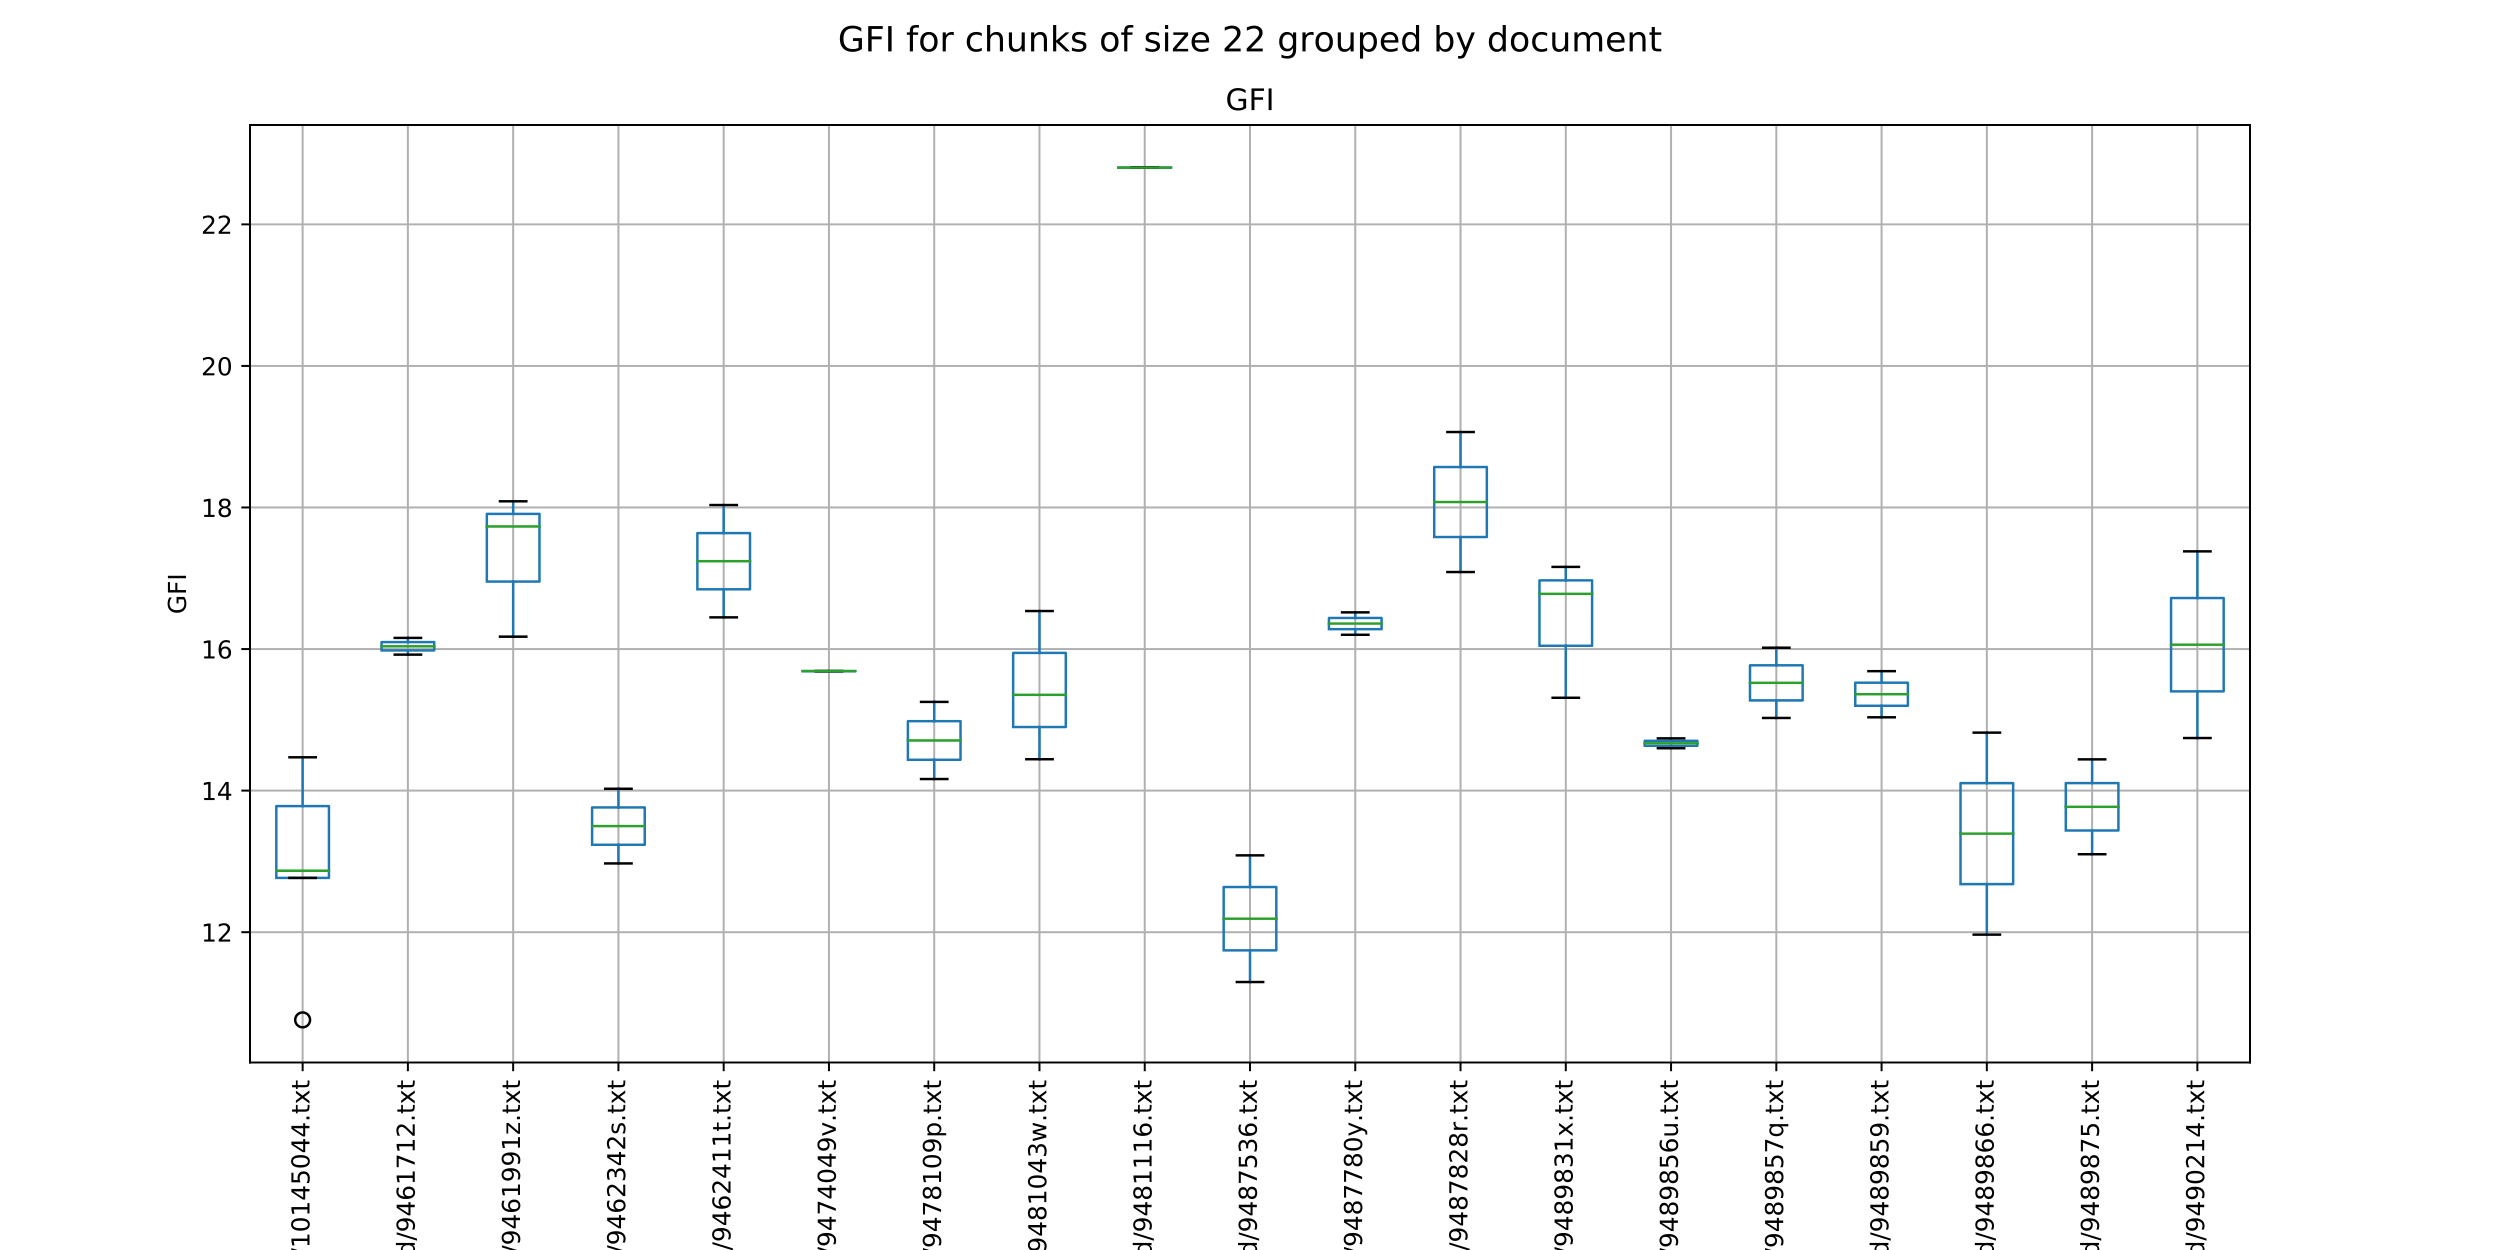 <?xml version="1.0" encoding="utf-8" standalone="no"?>
<!DOCTYPE svg PUBLIC "-//W3C//DTD SVG 1.1//EN"
  "http://www.w3.org/Graphics/SVG/1.1/DTD/svg11.dtd">
<!-- Created with matplotlib (http://matplotlib.org/) -->
<svg height="504pt" version="1.1" viewBox="0 0 1008 504" width="1008pt" xmlns="http://www.w3.org/2000/svg" xmlns:xlink="http://www.w3.org/1999/xlink">
 <defs>
  <style type="text/css">
*{stroke-linecap:butt;stroke-linejoin:round;}
  </style>
 </defs>
 <g id="figure_1">
  <g id="patch_1">
   <path d="M 0 504 
L 1008 504 
L 1008 0 
L 0 0 
z
" style="fill:#ffffff;"/>
  </g>
  <g id="axes_1">
   <g id="patch_2">
    <path d="M 100.8 428.4 
L 907.2 428.4 
L 907.2 50.4 
L 100.8 50.4 
z
" style="fill:#ffffff;"/>
   </g>
   <g id="matplotlib.axis_1">
    <g id="xtick_1">
     <g id="line2d_1">
      <path clip-path="url(#p95a3b7b965)" d="M 122.021 428.4 
L 122.021 50.4 
" style="fill:none;stroke:#b0b0b0;stroke-linecap:square;stroke-width:0.8;"/>
     </g>
     <g id="line2d_2">
      <defs>
       <path d="M 0 0 
L 0 3.5 
" id="m691f32e04f" style="stroke:#000000;stroke-width:0.8;"/>
      </defs>
      <g>
       <use style="stroke:#000000;stroke-width:0.8;" x="122.021" xlink:href="#m691f32e04f" y="428.4"/>
      </g>
     </g>
     <g id="text_1">
      <!-- mission-command/10145044.txt -->
      <defs>
       <path d="M 52 44.188 
Q 55.375 50.25 60.062 53.125 
Q 64.75 56 71.094 56 
Q 79.641 56 84.281 50.016 
Q 88.922 44.047 88.922 33.016 
L 88.922 0 
L 79.891 0 
L 79.891 32.719 
Q 79.891 40.578 77.094 44.375 
Q 74.312 48.188 68.609 48.188 
Q 61.625 48.188 57.562 43.547 
Q 53.516 38.922 53.516 30.906 
L 53.516 0 
L 44.484 0 
L 44.484 32.719 
Q 44.484 40.625 41.703 44.406 
Q 38.922 48.188 33.109 48.188 
Q 26.219 48.188 22.156 43.531 
Q 18.109 38.875 18.109 30.906 
L 18.109 0 
L 9.078 0 
L 9.078 54.688 
L 18.109 54.688 
L 18.109 46.188 
Q 21.188 51.219 25.484 53.609 
Q 29.781 56 35.688 56 
Q 41.656 56 45.828 52.969 
Q 50 49.953 52 44.188 
z
" id="DejaVuSans-6d"/>
       <path d="M 9.422 54.688 
L 18.406 54.688 
L 18.406 0 
L 9.422 0 
z
M 9.422 75.984 
L 18.406 75.984 
L 18.406 64.594 
L 9.422 64.594 
z
" id="DejaVuSans-69"/>
       <path d="M 44.281 53.078 
L 44.281 44.578 
Q 40.484 46.531 36.375 47.5 
Q 32.281 48.484 27.875 48.484 
Q 21.188 48.484 17.844 46.438 
Q 14.5 44.391 14.5 40.281 
Q 14.5 37.156 16.891 35.375 
Q 19.281 33.594 26.516 31.984 
L 29.594 31.297 
Q 39.156 29.25 43.188 25.516 
Q 47.219 21.781 47.219 15.094 
Q 47.219 7.469 41.188 3.016 
Q 35.156 -1.422 24.609 -1.422 
Q 20.219 -1.422 15.453 -0.562 
Q 10.688 0.297 5.422 2 
L 5.422 11.281 
Q 10.406 8.688 15.234 7.391 
Q 20.062 6.109 24.812 6.109 
Q 31.156 6.109 34.562 8.281 
Q 37.984 10.453 37.984 14.406 
Q 37.984 18.062 35.516 20.016 
Q 33.062 21.969 24.703 23.781 
L 21.578 24.516 
Q 13.234 26.266 9.516 29.906 
Q 5.812 33.547 5.812 39.891 
Q 5.812 47.609 11.281 51.797 
Q 16.75 56 26.812 56 
Q 31.781 56 36.172 55.266 
Q 40.578 54.547 44.281 53.078 
z
" id="DejaVuSans-73"/>
       <path d="M 30.609 48.391 
Q 23.391 48.391 19.188 42.75 
Q 14.984 37.109 14.984 27.297 
Q 14.984 17.484 19.156 11.844 
Q 23.344 6.203 30.609 6.203 
Q 37.797 6.203 41.984 11.859 
Q 46.188 17.531 46.188 27.297 
Q 46.188 37.016 41.984 42.703 
Q 37.797 48.391 30.609 48.391 
z
M 30.609 56 
Q 42.328 56 49.016 48.375 
Q 55.719 40.766 55.719 27.297 
Q 55.719 13.875 49.016 6.219 
Q 42.328 -1.422 30.609 -1.422 
Q 18.844 -1.422 12.172 6.219 
Q 5.516 13.875 5.516 27.297 
Q 5.516 40.766 12.172 48.375 
Q 18.844 56 30.609 56 
z
" id="DejaVuSans-6f"/>
       <path d="M 54.891 33.016 
L 54.891 0 
L 45.906 0 
L 45.906 32.719 
Q 45.906 40.484 42.875 44.328 
Q 39.844 48.188 33.797 48.188 
Q 26.516 48.188 22.312 43.547 
Q 18.109 38.922 18.109 30.906 
L 18.109 0 
L 9.078 0 
L 9.078 54.688 
L 18.109 54.688 
L 18.109 46.188 
Q 21.344 51.125 25.703 53.562 
Q 30.078 56 35.797 56 
Q 45.219 56 50.047 50.172 
Q 54.891 44.344 54.891 33.016 
z
" id="DejaVuSans-6e"/>
       <path d="M 4.891 31.391 
L 31.203 31.391 
L 31.203 23.391 
L 4.891 23.391 
z
" id="DejaVuSans-2d"/>
       <path d="M 48.781 52.594 
L 48.781 44.188 
Q 44.969 46.297 41.141 47.344 
Q 37.312 48.391 33.406 48.391 
Q 24.656 48.391 19.812 42.844 
Q 14.984 37.312 14.984 27.297 
Q 14.984 17.281 19.812 11.734 
Q 24.656 6.203 33.406 6.203 
Q 37.312 6.203 41.141 7.25 
Q 44.969 8.297 48.781 10.406 
L 48.781 2.094 
Q 45.016 0.344 40.984 -0.531 
Q 36.969 -1.422 32.422 -1.422 
Q 20.062 -1.422 12.781 6.344 
Q 5.516 14.109 5.516 27.297 
Q 5.516 40.672 12.859 48.328 
Q 20.219 56 33.016 56 
Q 37.156 56 41.109 55.141 
Q 45.062 54.297 48.781 52.594 
z
" id="DejaVuSans-63"/>
       <path d="M 34.281 27.484 
Q 23.391 27.484 19.188 25 
Q 14.984 22.516 14.984 16.5 
Q 14.984 11.719 18.141 8.906 
Q 21.297 6.109 26.703 6.109 
Q 34.188 6.109 38.703 11.406 
Q 43.219 16.703 43.219 25.484 
L 43.219 27.484 
z
M 52.203 31.203 
L 52.203 0 
L 43.219 0 
L 43.219 8.297 
Q 40.141 3.328 35.547 0.953 
Q 30.953 -1.422 24.312 -1.422 
Q 15.922 -1.422 10.953 3.297 
Q 6 8.016 6 15.922 
Q 6 25.141 12.172 29.828 
Q 18.359 34.516 30.609 34.516 
L 43.219 34.516 
L 43.219 35.406 
Q 43.219 41.609 39.141 45 
Q 35.062 48.391 27.688 48.391 
Q 23 48.391 18.547 47.266 
Q 14.109 46.141 10.016 43.891 
L 10.016 52.203 
Q 14.938 54.109 19.578 55.047 
Q 24.219 56 28.609 56 
Q 40.484 56 46.344 49.844 
Q 52.203 43.703 52.203 31.203 
z
" id="DejaVuSans-61"/>
       <path d="M 45.406 46.391 
L 45.406 75.984 
L 54.391 75.984 
L 54.391 0 
L 45.406 0 
L 45.406 8.203 
Q 42.578 3.328 38.25 0.953 
Q 33.938 -1.422 27.875 -1.422 
Q 17.969 -1.422 11.734 6.484 
Q 5.516 14.406 5.516 27.297 
Q 5.516 40.188 11.734 48.094 
Q 17.969 56 27.875 56 
Q 33.938 56 38.25 53.625 
Q 42.578 51.266 45.406 46.391 
z
M 14.797 27.297 
Q 14.797 17.391 18.875 11.75 
Q 22.953 6.109 30.078 6.109 
Q 37.203 6.109 41.297 11.75 
Q 45.406 17.391 45.406 27.297 
Q 45.406 37.203 41.297 42.844 
Q 37.203 48.484 30.078 48.484 
Q 22.953 48.484 18.875 42.844 
Q 14.797 37.203 14.797 27.297 
z
" id="DejaVuSans-64"/>
       <path d="M 25.391 72.906 
L 33.688 72.906 
L 8.297 -9.281 
L 0 -9.281 
z
" id="DejaVuSans-2f"/>
       <path d="M 12.406 8.297 
L 28.516 8.297 
L 28.516 63.922 
L 10.984 60.406 
L 10.984 69.391 
L 28.422 72.906 
L 38.281 72.906 
L 38.281 8.297 
L 54.391 8.297 
L 54.391 0 
L 12.406 0 
z
" id="DejaVuSans-31"/>
       <path d="M 31.781 66.406 
Q 24.172 66.406 20.328 58.906 
Q 16.5 51.422 16.5 36.375 
Q 16.5 21.391 20.328 13.891 
Q 24.172 6.391 31.781 6.391 
Q 39.453 6.391 43.281 13.891 
Q 47.125 21.391 47.125 36.375 
Q 47.125 51.422 43.281 58.906 
Q 39.453 66.406 31.781 66.406 
z
M 31.781 74.219 
Q 44.047 74.219 50.516 64.516 
Q 56.984 54.828 56.984 36.375 
Q 56.984 17.969 50.516 8.266 
Q 44.047 -1.422 31.781 -1.422 
Q 19.531 -1.422 13.062 8.266 
Q 6.594 17.969 6.594 36.375 
Q 6.594 54.828 13.062 64.516 
Q 19.531 74.219 31.781 74.219 
z
" id="DejaVuSans-30"/>
       <path d="M 37.797 64.312 
L 12.891 25.391 
L 37.797 25.391 
z
M 35.203 72.906 
L 47.609 72.906 
L 47.609 25.391 
L 58.016 25.391 
L 58.016 17.188 
L 47.609 17.188 
L 47.609 0 
L 37.797 0 
L 37.797 17.188 
L 4.891 17.188 
L 4.891 26.703 
z
" id="DejaVuSans-34"/>
       <path d="M 10.797 72.906 
L 49.516 72.906 
L 49.516 64.594 
L 19.828 64.594 
L 19.828 46.734 
Q 21.969 47.469 24.109 47.828 
Q 26.266 48.188 28.422 48.188 
Q 40.625 48.188 47.75 41.5 
Q 54.891 34.812 54.891 23.391 
Q 54.891 11.625 47.562 5.094 
Q 40.234 -1.422 26.906 -1.422 
Q 22.312 -1.422 17.547 -0.641 
Q 12.797 0.141 7.719 1.703 
L 7.719 11.625 
Q 12.109 9.234 16.797 8.062 
Q 21.484 6.891 26.703 6.891 
Q 35.156 6.891 40.078 11.328 
Q 45.016 15.766 45.016 23.391 
Q 45.016 31 40.078 35.438 
Q 35.156 39.891 26.703 39.891 
Q 22.75 39.891 18.812 39.016 
Q 14.891 38.141 10.797 36.281 
z
" id="DejaVuSans-35"/>
       <path d="M 10.688 12.406 
L 21 12.406 
L 21 0 
L 10.688 0 
z
" id="DejaVuSans-2e"/>
       <path d="M 18.312 70.219 
L 18.312 54.688 
L 36.812 54.688 
L 36.812 47.703 
L 18.312 47.703 
L 18.312 18.016 
Q 18.312 11.328 20.141 9.422 
Q 21.969 7.516 27.594 7.516 
L 36.812 7.516 
L 36.812 0 
L 27.594 0 
Q 17.188 0 13.234 3.875 
Q 9.281 7.766 9.281 18.016 
L 9.281 47.703 
L 2.688 47.703 
L 2.688 54.688 
L 9.281 54.688 
L 9.281 70.219 
z
" id="DejaVuSans-74"/>
       <path d="M 54.891 54.688 
L 35.109 28.078 
L 55.906 0 
L 45.312 0 
L 29.391 21.484 
L 13.484 0 
L 2.875 0 
L 24.125 28.609 
L 4.688 54.688 
L 15.281 54.688 
L 29.781 35.203 
L 44.281 54.688 
z
" id="DejaVuSans-78"/>
      </defs>
      <g transform="translate(124.78 598.298)rotate(-90)scale(0.1 -0.1)">
       <use xlink:href="#DejaVuSans-6d"/>
       <use x="97.412" xlink:href="#DejaVuSans-69"/>
       <use x="125.195" xlink:href="#DejaVuSans-73"/>
       <use x="177.295" xlink:href="#DejaVuSans-73"/>
       <use x="229.395" xlink:href="#DejaVuSans-69"/>
       <use x="257.178" xlink:href="#DejaVuSans-6f"/>
       <use x="318.359" xlink:href="#DejaVuSans-6e"/>
       <use x="381.738" xlink:href="#DejaVuSans-2d"/>
       <use x="417.822" xlink:href="#DejaVuSans-63"/>
       <use x="472.803" xlink:href="#DejaVuSans-6f"/>
       <use x="533.984" xlink:href="#DejaVuSans-6d"/>
       <use x="631.396" xlink:href="#DejaVuSans-6d"/>
       <use x="728.809" xlink:href="#DejaVuSans-61"/>
       <use x="790.088" xlink:href="#DejaVuSans-6e"/>
       <use x="853.467" xlink:href="#DejaVuSans-64"/>
       <use x="916.943" xlink:href="#DejaVuSans-2f"/>
       <use x="950.635" xlink:href="#DejaVuSans-31"/>
       <use x="1014.258" xlink:href="#DejaVuSans-30"/>
       <use x="1077.881" xlink:href="#DejaVuSans-31"/>
       <use x="1141.504" xlink:href="#DejaVuSans-34"/>
       <use x="1205.127" xlink:href="#DejaVuSans-35"/>
       <use x="1268.75" xlink:href="#DejaVuSans-30"/>
       <use x="1332.373" xlink:href="#DejaVuSans-34"/>
       <use x="1395.996" xlink:href="#DejaVuSans-34"/>
       <use x="1459.619" xlink:href="#DejaVuSans-2e"/>
       <use x="1491.406" xlink:href="#DejaVuSans-74"/>
       <use x="1530.615" xlink:href="#DejaVuSans-78"/>
       <use x="1589.795" xlink:href="#DejaVuSans-74"/>
      </g>
     </g>
    </g>
    <g id="xtick_2">
     <g id="line2d_3">
      <path clip-path="url(#p95a3b7b965)" d="M 164.463 428.4 
L 164.463 50.4 
" style="fill:none;stroke:#b0b0b0;stroke-linecap:square;stroke-width:0.8;"/>
     </g>
     <g id="line2d_4">
      <g>
       <use style="stroke:#000000;stroke-width:0.8;" x="164.463" xlink:href="#m691f32e04f" y="428.4"/>
      </g>
     </g>
     <g id="text_2">
      <!-- mission-command/9461712.txt -->
      <defs>
       <path d="M 10.984 1.516 
L 10.984 10.5 
Q 14.703 8.734 18.5 7.812 
Q 22.312 6.891 25.984 6.891 
Q 35.75 6.891 40.891 13.453 
Q 46.047 20.016 46.781 33.406 
Q 43.953 29.203 39.594 26.953 
Q 35.25 24.703 29.984 24.703 
Q 19.047 24.703 12.672 31.312 
Q 6.297 37.938 6.297 49.422 
Q 6.297 60.641 12.938 67.422 
Q 19.578 74.219 30.609 74.219 
Q 43.266 74.219 49.922 64.516 
Q 56.594 54.828 56.594 36.375 
Q 56.594 19.141 48.406 8.859 
Q 40.234 -1.422 26.422 -1.422 
Q 22.703 -1.422 18.891 -0.688 
Q 15.094 0.047 10.984 1.516 
z
M 30.609 32.422 
Q 37.25 32.422 41.125 36.953 
Q 45.016 41.5 45.016 49.422 
Q 45.016 57.281 41.125 61.844 
Q 37.25 66.406 30.609 66.406 
Q 23.969 66.406 20.094 61.844 
Q 16.219 57.281 16.219 49.422 
Q 16.219 41.5 20.094 36.953 
Q 23.969 32.422 30.609 32.422 
z
" id="DejaVuSans-39"/>
       <path d="M 33.016 40.375 
Q 26.375 40.375 22.484 35.828 
Q 18.609 31.297 18.609 23.391 
Q 18.609 15.531 22.484 10.953 
Q 26.375 6.391 33.016 6.391 
Q 39.656 6.391 43.531 10.953 
Q 47.406 15.531 47.406 23.391 
Q 47.406 31.297 43.531 35.828 
Q 39.656 40.375 33.016 40.375 
z
M 52.594 71.297 
L 52.594 62.312 
Q 48.875 64.062 45.094 64.984 
Q 41.312 65.922 37.594 65.922 
Q 27.828 65.922 22.672 59.328 
Q 17.531 52.734 16.797 39.406 
Q 19.672 43.656 24.016 45.922 
Q 28.375 48.188 33.594 48.188 
Q 44.578 48.188 50.953 41.516 
Q 57.328 34.859 57.328 23.391 
Q 57.328 12.156 50.688 5.359 
Q 44.047 -1.422 33.016 -1.422 
Q 20.359 -1.422 13.672 8.266 
Q 6.984 17.969 6.984 36.375 
Q 6.984 53.656 15.188 63.938 
Q 23.391 74.219 37.203 74.219 
Q 40.922 74.219 44.703 73.484 
Q 48.484 72.75 52.594 71.297 
z
" id="DejaVuSans-36"/>
       <path d="M 8.203 72.906 
L 55.078 72.906 
L 55.078 68.703 
L 28.609 0 
L 18.312 0 
L 43.219 64.594 
L 8.203 64.594 
z
" id="DejaVuSans-37"/>
       <path d="M 19.188 8.297 
L 53.609 8.297 
L 53.609 0 
L 7.328 0 
L 7.328 8.297 
Q 12.938 14.109 22.625 23.891 
Q 32.328 33.688 34.812 36.531 
Q 39.547 41.844 41.422 45.531 
Q 43.312 49.219 43.312 52.781 
Q 43.312 58.594 39.234 62.25 
Q 35.156 65.922 28.609 65.922 
Q 23.969 65.922 18.812 64.312 
Q 13.672 62.703 7.812 59.422 
L 7.812 69.391 
Q 13.766 71.781 18.938 73 
Q 24.125 74.219 28.422 74.219 
Q 39.75 74.219 46.484 68.547 
Q 53.219 62.891 53.219 53.422 
Q 53.219 48.922 51.531 44.891 
Q 49.859 40.875 45.406 35.406 
Q 44.188 33.984 37.641 27.219 
Q 31.109 20.453 19.188 8.297 
z
" id="DejaVuSans-32"/>
      </defs>
      <g transform="translate(167.223 591.936)rotate(-90)scale(0.1 -0.1)">
       <use xlink:href="#DejaVuSans-6d"/>
       <use x="97.412" xlink:href="#DejaVuSans-69"/>
       <use x="125.195" xlink:href="#DejaVuSans-73"/>
       <use x="177.295" xlink:href="#DejaVuSans-73"/>
       <use x="229.395" xlink:href="#DejaVuSans-69"/>
       <use x="257.178" xlink:href="#DejaVuSans-6f"/>
       <use x="318.359" xlink:href="#DejaVuSans-6e"/>
       <use x="381.738" xlink:href="#DejaVuSans-2d"/>
       <use x="417.822" xlink:href="#DejaVuSans-63"/>
       <use x="472.803" xlink:href="#DejaVuSans-6f"/>
       <use x="533.984" xlink:href="#DejaVuSans-6d"/>
       <use x="631.396" xlink:href="#DejaVuSans-6d"/>
       <use x="728.809" xlink:href="#DejaVuSans-61"/>
       <use x="790.088" xlink:href="#DejaVuSans-6e"/>
       <use x="853.467" xlink:href="#DejaVuSans-64"/>
       <use x="916.943" xlink:href="#DejaVuSans-2f"/>
       <use x="950.635" xlink:href="#DejaVuSans-39"/>
       <use x="1014.258" xlink:href="#DejaVuSans-34"/>
       <use x="1077.881" xlink:href="#DejaVuSans-36"/>
       <use x="1141.504" xlink:href="#DejaVuSans-31"/>
       <use x="1205.127" xlink:href="#DejaVuSans-37"/>
       <use x="1268.75" xlink:href="#DejaVuSans-31"/>
       <use x="1332.373" xlink:href="#DejaVuSans-32"/>
       <use x="1395.996" xlink:href="#DejaVuSans-2e"/>
       <use x="1427.783" xlink:href="#DejaVuSans-74"/>
       <use x="1466.992" xlink:href="#DejaVuSans-78"/>
       <use x="1526.172" xlink:href="#DejaVuSans-74"/>
      </g>
     </g>
    </g>
    <g id="xtick_3">
     <g id="line2d_5">
      <path clip-path="url(#p95a3b7b965)" d="M 206.905 428.4 
L 206.905 50.4 
" style="fill:none;stroke:#b0b0b0;stroke-linecap:square;stroke-width:0.8;"/>
     </g>
     <g id="line2d_6">
      <g>
       <use style="stroke:#000000;stroke-width:0.8;" x="206.905" xlink:href="#m691f32e04f" y="428.4"/>
      </g>
     </g>
     <g id="text_3">
      <!-- mission-command/9461991z.txt -->
      <defs>
       <path d="M 5.516 54.688 
L 48.188 54.688 
L 48.188 46.484 
L 14.406 7.172 
L 48.188 7.172 
L 48.188 0 
L 4.297 0 
L 4.297 8.203 
L 38.094 47.516 
L 5.516 47.516 
z
" id="DejaVuSans-7a"/>
      </defs>
      <g transform="translate(209.665 597.184)rotate(-90)scale(0.1 -0.1)">
       <use xlink:href="#DejaVuSans-6d"/>
       <use x="97.412" xlink:href="#DejaVuSans-69"/>
       <use x="125.195" xlink:href="#DejaVuSans-73"/>
       <use x="177.295" xlink:href="#DejaVuSans-73"/>
       <use x="229.395" xlink:href="#DejaVuSans-69"/>
       <use x="257.178" xlink:href="#DejaVuSans-6f"/>
       <use x="318.359" xlink:href="#DejaVuSans-6e"/>
       <use x="381.738" xlink:href="#DejaVuSans-2d"/>
       <use x="417.822" xlink:href="#DejaVuSans-63"/>
       <use x="472.803" xlink:href="#DejaVuSans-6f"/>
       <use x="533.984" xlink:href="#DejaVuSans-6d"/>
       <use x="631.396" xlink:href="#DejaVuSans-6d"/>
       <use x="728.809" xlink:href="#DejaVuSans-61"/>
       <use x="790.088" xlink:href="#DejaVuSans-6e"/>
       <use x="853.467" xlink:href="#DejaVuSans-64"/>
       <use x="916.943" xlink:href="#DejaVuSans-2f"/>
       <use x="950.635" xlink:href="#DejaVuSans-39"/>
       <use x="1014.258" xlink:href="#DejaVuSans-34"/>
       <use x="1077.881" xlink:href="#DejaVuSans-36"/>
       <use x="1141.504" xlink:href="#DejaVuSans-31"/>
       <use x="1205.127" xlink:href="#DejaVuSans-39"/>
       <use x="1268.75" xlink:href="#DejaVuSans-39"/>
       <use x="1332.373" xlink:href="#DejaVuSans-31"/>
       <use x="1395.996" xlink:href="#DejaVuSans-7a"/>
       <use x="1448.486" xlink:href="#DejaVuSans-2e"/>
       <use x="1480.273" xlink:href="#DejaVuSans-74"/>
       <use x="1519.482" xlink:href="#DejaVuSans-78"/>
       <use x="1578.662" xlink:href="#DejaVuSans-74"/>
      </g>
     </g>
    </g>
    <g id="xtick_4">
     <g id="line2d_7">
      <path clip-path="url(#p95a3b7b965)" d="M 249.347 428.4 
L 249.347 50.4 
" style="fill:none;stroke:#b0b0b0;stroke-linecap:square;stroke-width:0.8;"/>
     </g>
     <g id="line2d_8">
      <g>
       <use style="stroke:#000000;stroke-width:0.8;" x="249.347" xlink:href="#m691f32e04f" y="428.4"/>
      </g>
     </g>
     <g id="text_4">
      <!-- mission-command/9462342s.txt -->
      <defs>
       <path d="M 40.578 39.312 
Q 47.656 37.797 51.625 33 
Q 55.609 28.219 55.609 21.188 
Q 55.609 10.406 48.188 4.484 
Q 40.766 -1.422 27.094 -1.422 
Q 22.516 -1.422 17.656 -0.516 
Q 12.797 0.391 7.625 2.203 
L 7.625 11.719 
Q 11.719 9.328 16.594 8.109 
Q 21.484 6.891 26.812 6.891 
Q 36.078 6.891 40.938 10.547 
Q 45.797 14.203 45.797 21.188 
Q 45.797 27.641 41.281 31.266 
Q 36.766 34.906 28.719 34.906 
L 20.219 34.906 
L 20.219 43.016 
L 29.109 43.016 
Q 36.375 43.016 40.234 45.922 
Q 44.094 48.828 44.094 54.297 
Q 44.094 59.906 40.109 62.906 
Q 36.141 65.922 28.719 65.922 
Q 24.656 65.922 20.016 65.031 
Q 15.375 64.156 9.812 62.312 
L 9.812 71.094 
Q 15.438 72.656 20.344 73.438 
Q 25.25 74.219 29.594 74.219 
Q 40.828 74.219 47.359 69.109 
Q 53.906 64.016 53.906 55.328 
Q 53.906 49.266 50.438 45.094 
Q 46.969 40.922 40.578 39.312 
z
" id="DejaVuSans-33"/>
      </defs>
      <g transform="translate(252.107 597.145)rotate(-90)scale(0.1 -0.1)">
       <use xlink:href="#DejaVuSans-6d"/>
       <use x="97.412" xlink:href="#DejaVuSans-69"/>
       <use x="125.195" xlink:href="#DejaVuSans-73"/>
       <use x="177.295" xlink:href="#DejaVuSans-73"/>
       <use x="229.395" xlink:href="#DejaVuSans-69"/>
       <use x="257.178" xlink:href="#DejaVuSans-6f"/>
       <use x="318.359" xlink:href="#DejaVuSans-6e"/>
       <use x="381.738" xlink:href="#DejaVuSans-2d"/>
       <use x="417.822" xlink:href="#DejaVuSans-63"/>
       <use x="472.803" xlink:href="#DejaVuSans-6f"/>
       <use x="533.984" xlink:href="#DejaVuSans-6d"/>
       <use x="631.396" xlink:href="#DejaVuSans-6d"/>
       <use x="728.809" xlink:href="#DejaVuSans-61"/>
       <use x="790.088" xlink:href="#DejaVuSans-6e"/>
       <use x="853.467" xlink:href="#DejaVuSans-64"/>
       <use x="916.943" xlink:href="#DejaVuSans-2f"/>
       <use x="950.635" xlink:href="#DejaVuSans-39"/>
       <use x="1014.258" xlink:href="#DejaVuSans-34"/>
       <use x="1077.881" xlink:href="#DejaVuSans-36"/>
       <use x="1141.504" xlink:href="#DejaVuSans-32"/>
       <use x="1205.127" xlink:href="#DejaVuSans-33"/>
       <use x="1268.75" xlink:href="#DejaVuSans-34"/>
       <use x="1332.373" xlink:href="#DejaVuSans-32"/>
       <use x="1395.996" xlink:href="#DejaVuSans-73"/>
       <use x="1448.096" xlink:href="#DejaVuSans-2e"/>
       <use x="1479.883" xlink:href="#DejaVuSans-74"/>
       <use x="1519.092" xlink:href="#DejaVuSans-78"/>
       <use x="1578.271" xlink:href="#DejaVuSans-74"/>
      </g>
     </g>
    </g>
    <g id="xtick_5">
     <g id="line2d_9">
      <path clip-path="url(#p95a3b7b965)" d="M 291.789 428.4 
L 291.789 50.4 
" style="fill:none;stroke:#b0b0b0;stroke-linecap:square;stroke-width:0.8;"/>
     </g>
     <g id="line2d_10">
      <g>
       <use style="stroke:#000000;stroke-width:0.8;" x="291.789" xlink:href="#m691f32e04f" y="428.4"/>
      </g>
     </g>
     <g id="text_5">
      <!-- mission-command/9462411t.txt -->
      <g transform="translate(294.549 595.856)rotate(-90)scale(0.1 -0.1)">
       <use xlink:href="#DejaVuSans-6d"/>
       <use x="97.412" xlink:href="#DejaVuSans-69"/>
       <use x="125.195" xlink:href="#DejaVuSans-73"/>
       <use x="177.295" xlink:href="#DejaVuSans-73"/>
       <use x="229.395" xlink:href="#DejaVuSans-69"/>
       <use x="257.178" xlink:href="#DejaVuSans-6f"/>
       <use x="318.359" xlink:href="#DejaVuSans-6e"/>
       <use x="381.738" xlink:href="#DejaVuSans-2d"/>
       <use x="417.822" xlink:href="#DejaVuSans-63"/>
       <use x="472.803" xlink:href="#DejaVuSans-6f"/>
       <use x="533.984" xlink:href="#DejaVuSans-6d"/>
       <use x="631.396" xlink:href="#DejaVuSans-6d"/>
       <use x="728.809" xlink:href="#DejaVuSans-61"/>
       <use x="790.088" xlink:href="#DejaVuSans-6e"/>
       <use x="853.467" xlink:href="#DejaVuSans-64"/>
       <use x="916.943" xlink:href="#DejaVuSans-2f"/>
       <use x="950.635" xlink:href="#DejaVuSans-39"/>
       <use x="1014.258" xlink:href="#DejaVuSans-34"/>
       <use x="1077.881" xlink:href="#DejaVuSans-36"/>
       <use x="1141.504" xlink:href="#DejaVuSans-32"/>
       <use x="1205.127" xlink:href="#DejaVuSans-34"/>
       <use x="1268.75" xlink:href="#DejaVuSans-31"/>
       <use x="1332.373" xlink:href="#DejaVuSans-31"/>
       <use x="1395.996" xlink:href="#DejaVuSans-74"/>
       <use x="1435.205" xlink:href="#DejaVuSans-2e"/>
       <use x="1466.992" xlink:href="#DejaVuSans-74"/>
       <use x="1506.201" xlink:href="#DejaVuSans-78"/>
       <use x="1565.381" xlink:href="#DejaVuSans-74"/>
      </g>
     </g>
    </g>
    <g id="xtick_6">
     <g id="line2d_11">
      <path clip-path="url(#p95a3b7b965)" d="M 334.232 428.4 
L 334.232 50.4 
" style="fill:none;stroke:#b0b0b0;stroke-linecap:square;stroke-width:0.8;"/>
     </g>
     <g id="line2d_12">
      <g>
       <use style="stroke:#000000;stroke-width:0.8;" x="334.232" xlink:href="#m691f32e04f" y="428.4"/>
      </g>
     </g>
     <g id="text_6">
      <!-- mission-command/9474049v.txt -->
      <defs>
       <path d="M 2.984 54.688 
L 12.5 54.688 
L 29.594 8.797 
L 46.688 54.688 
L 56.203 54.688 
L 35.688 0 
L 23.484 0 
z
" id="DejaVuSans-76"/>
      </defs>
      <g transform="translate(336.991 597.844)rotate(-90)scale(0.1 -0.1)">
       <use xlink:href="#DejaVuSans-6d"/>
       <use x="97.412" xlink:href="#DejaVuSans-69"/>
       <use x="125.195" xlink:href="#DejaVuSans-73"/>
       <use x="177.295" xlink:href="#DejaVuSans-73"/>
       <use x="229.395" xlink:href="#DejaVuSans-69"/>
       <use x="257.178" xlink:href="#DejaVuSans-6f"/>
       <use x="318.359" xlink:href="#DejaVuSans-6e"/>
       <use x="381.738" xlink:href="#DejaVuSans-2d"/>
       <use x="417.822" xlink:href="#DejaVuSans-63"/>
       <use x="472.803" xlink:href="#DejaVuSans-6f"/>
       <use x="533.984" xlink:href="#DejaVuSans-6d"/>
       <use x="631.396" xlink:href="#DejaVuSans-6d"/>
       <use x="728.809" xlink:href="#DejaVuSans-61"/>
       <use x="790.088" xlink:href="#DejaVuSans-6e"/>
       <use x="853.467" xlink:href="#DejaVuSans-64"/>
       <use x="916.943" xlink:href="#DejaVuSans-2f"/>
       <use x="950.635" xlink:href="#DejaVuSans-39"/>
       <use x="1014.258" xlink:href="#DejaVuSans-34"/>
       <use x="1077.881" xlink:href="#DejaVuSans-37"/>
       <use x="1141.504" xlink:href="#DejaVuSans-34"/>
       <use x="1205.127" xlink:href="#DejaVuSans-30"/>
       <use x="1268.75" xlink:href="#DejaVuSans-34"/>
       <use x="1332.373" xlink:href="#DejaVuSans-39"/>
       <use x="1395.996" xlink:href="#DejaVuSans-76"/>
       <use x="1455.066" xlink:href="#DejaVuSans-2e"/>
       <use x="1486.854" xlink:href="#DejaVuSans-74"/>
       <use x="1526.062" xlink:href="#DejaVuSans-78"/>
       <use x="1585.242" xlink:href="#DejaVuSans-74"/>
      </g>
     </g>
    </g>
    <g id="xtick_7">
     <g id="line2d_13">
      <path clip-path="url(#p95a3b7b965)" d="M 376.674 428.4 
L 376.674 50.4 
" style="fill:none;stroke:#b0b0b0;stroke-linecap:square;stroke-width:0.8;"/>
     </g>
     <g id="line2d_14">
      <g>
       <use style="stroke:#000000;stroke-width:0.8;" x="376.674" xlink:href="#m691f32e04f" y="428.4"/>
      </g>
     </g>
     <g id="text_7">
      <!-- mission-command/9478109p.txt -->
      <defs>
       <path d="M 31.781 34.625 
Q 24.75 34.625 20.719 30.859 
Q 16.703 27.094 16.703 20.516 
Q 16.703 13.922 20.719 10.156 
Q 24.75 6.391 31.781 6.391 
Q 38.812 6.391 42.859 10.172 
Q 46.922 13.969 46.922 20.516 
Q 46.922 27.094 42.891 30.859 
Q 38.875 34.625 31.781 34.625 
z
M 21.922 38.812 
Q 15.578 40.375 12.031 44.719 
Q 8.5 49.078 8.5 55.328 
Q 8.5 64.062 14.719 69.141 
Q 20.953 74.219 31.781 74.219 
Q 42.672 74.219 48.875 69.141 
Q 55.078 64.062 55.078 55.328 
Q 55.078 49.078 51.531 44.719 
Q 48 40.375 41.703 38.812 
Q 48.828 37.156 52.797 32.312 
Q 56.781 27.484 56.781 20.516 
Q 56.781 9.906 50.312 4.234 
Q 43.844 -1.422 31.781 -1.422 
Q 19.734 -1.422 13.25 4.234 
Q 6.781 9.906 6.781 20.516 
Q 6.781 27.484 10.781 32.312 
Q 14.797 37.156 21.922 38.812 
z
M 18.312 54.391 
Q 18.312 48.734 21.844 45.562 
Q 25.391 42.391 31.781 42.391 
Q 38.141 42.391 41.719 45.562 
Q 45.312 48.734 45.312 54.391 
Q 45.312 60.062 41.719 63.234 
Q 38.141 66.406 31.781 66.406 
Q 25.391 66.406 21.844 63.234 
Q 18.312 60.062 18.312 54.391 
z
" id="DejaVuSans-38"/>
       <path d="M 18.109 8.203 
L 18.109 -20.797 
L 9.078 -20.797 
L 9.078 54.688 
L 18.109 54.688 
L 18.109 46.391 
Q 20.953 51.266 25.266 53.625 
Q 29.594 56 35.594 56 
Q 45.562 56 51.781 48.094 
Q 58.016 40.188 58.016 27.297 
Q 58.016 14.406 51.781 6.484 
Q 45.562 -1.422 35.594 -1.422 
Q 29.594 -1.422 25.266 0.953 
Q 20.953 3.328 18.109 8.203 
z
M 48.688 27.297 
Q 48.688 37.203 44.609 42.844 
Q 40.531 48.484 33.406 48.484 
Q 26.266 48.484 22.188 42.844 
Q 18.109 37.203 18.109 27.297 
Q 18.109 17.391 22.188 11.75 
Q 26.266 6.109 33.406 6.109 
Q 40.531 6.109 44.609 11.75 
Q 48.688 17.391 48.688 27.297 
z
" id="DejaVuSans-70"/>
      </defs>
      <g transform="translate(379.433 598.284)rotate(-90)scale(0.1 -0.1)">
       <use xlink:href="#DejaVuSans-6d"/>
       <use x="97.412" xlink:href="#DejaVuSans-69"/>
       <use x="125.195" xlink:href="#DejaVuSans-73"/>
       <use x="177.295" xlink:href="#DejaVuSans-73"/>
       <use x="229.395" xlink:href="#DejaVuSans-69"/>
       <use x="257.178" xlink:href="#DejaVuSans-6f"/>
       <use x="318.359" xlink:href="#DejaVuSans-6e"/>
       <use x="381.738" xlink:href="#DejaVuSans-2d"/>
       <use x="417.822" xlink:href="#DejaVuSans-63"/>
       <use x="472.803" xlink:href="#DejaVuSans-6f"/>
       <use x="533.984" xlink:href="#DejaVuSans-6d"/>
       <use x="631.396" xlink:href="#DejaVuSans-6d"/>
       <use x="728.809" xlink:href="#DejaVuSans-61"/>
       <use x="790.088" xlink:href="#DejaVuSans-6e"/>
       <use x="853.467" xlink:href="#DejaVuSans-64"/>
       <use x="916.943" xlink:href="#DejaVuSans-2f"/>
       <use x="950.635" xlink:href="#DejaVuSans-39"/>
       <use x="1014.258" xlink:href="#DejaVuSans-34"/>
       <use x="1077.881" xlink:href="#DejaVuSans-37"/>
       <use x="1141.504" xlink:href="#DejaVuSans-38"/>
       <use x="1205.127" xlink:href="#DejaVuSans-31"/>
       <use x="1268.75" xlink:href="#DejaVuSans-30"/>
       <use x="1332.373" xlink:href="#DejaVuSans-39"/>
       <use x="1395.996" xlink:href="#DejaVuSans-70"/>
       <use x="1459.473" xlink:href="#DejaVuSans-2e"/>
       <use x="1491.26" xlink:href="#DejaVuSans-74"/>
       <use x="1530.469" xlink:href="#DejaVuSans-78"/>
       <use x="1589.648" xlink:href="#DejaVuSans-74"/>
      </g>
     </g>
    </g>
    <g id="xtick_8">
     <g id="line2d_15">
      <path clip-path="url(#p95a3b7b965)" d="M 419.116 428.4 
L 419.116 50.4 
" style="fill:none;stroke:#b0b0b0;stroke-linecap:square;stroke-width:0.8;"/>
     </g>
     <g id="line2d_16">
      <g>
       <use style="stroke:#000000;stroke-width:0.8;" x="419.116" xlink:href="#m691f32e04f" y="428.4"/>
      </g>
     </g>
     <g id="text_8">
      <!-- mission-command/9481043w.txt -->
      <defs>
       <path d="M 4.203 54.688 
L 13.188 54.688 
L 24.422 12.016 
L 35.594 54.688 
L 46.188 54.688 
L 57.422 12.016 
L 68.609 54.688 
L 77.594 54.688 
L 63.281 0 
L 52.688 0 
L 40.922 44.828 
L 29.109 0 
L 18.5 0 
z
" id="DejaVuSans-77"/>
      </defs>
      <g transform="translate(421.875 600.1)rotate(-90)scale(0.1 -0.1)">
       <use xlink:href="#DejaVuSans-6d"/>
       <use x="97.412" xlink:href="#DejaVuSans-69"/>
       <use x="125.195" xlink:href="#DejaVuSans-73"/>
       <use x="177.295" xlink:href="#DejaVuSans-73"/>
       <use x="229.395" xlink:href="#DejaVuSans-69"/>
       <use x="257.178" xlink:href="#DejaVuSans-6f"/>
       <use x="318.359" xlink:href="#DejaVuSans-6e"/>
       <use x="381.738" xlink:href="#DejaVuSans-2d"/>
       <use x="417.822" xlink:href="#DejaVuSans-63"/>
       <use x="472.803" xlink:href="#DejaVuSans-6f"/>
       <use x="533.984" xlink:href="#DejaVuSans-6d"/>
       <use x="631.396" xlink:href="#DejaVuSans-6d"/>
       <use x="728.809" xlink:href="#DejaVuSans-61"/>
       <use x="790.088" xlink:href="#DejaVuSans-6e"/>
       <use x="853.467" xlink:href="#DejaVuSans-64"/>
       <use x="916.943" xlink:href="#DejaVuSans-2f"/>
       <use x="950.635" xlink:href="#DejaVuSans-39"/>
       <use x="1014.258" xlink:href="#DejaVuSans-34"/>
       <use x="1077.881" xlink:href="#DejaVuSans-38"/>
       <use x="1141.504" xlink:href="#DejaVuSans-31"/>
       <use x="1205.127" xlink:href="#DejaVuSans-30"/>
       <use x="1268.75" xlink:href="#DejaVuSans-34"/>
       <use x="1332.373" xlink:href="#DejaVuSans-33"/>
       <use x="1395.996" xlink:href="#DejaVuSans-77"/>
       <use x="1477.643" xlink:href="#DejaVuSans-2e"/>
       <use x="1509.43" xlink:href="#DejaVuSans-74"/>
       <use x="1548.639" xlink:href="#DejaVuSans-78"/>
       <use x="1607.818" xlink:href="#DejaVuSans-74"/>
      </g>
     </g>
    </g>
    <g id="xtick_9">
     <g id="line2d_17">
      <path clip-path="url(#p95a3b7b965)" d="M 461.558 428.4 
L 461.558 50.4 
" style="fill:none;stroke:#b0b0b0;stroke-linecap:square;stroke-width:0.8;"/>
     </g>
     <g id="line2d_18">
      <g>
       <use style="stroke:#000000;stroke-width:0.8;" x="461.558" xlink:href="#m691f32e04f" y="428.4"/>
      </g>
     </g>
     <g id="text_9">
      <!-- mission-command/9481116.txt -->
      <g transform="translate(464.317 591.936)rotate(-90)scale(0.1 -0.1)">
       <use xlink:href="#DejaVuSans-6d"/>
       <use x="97.412" xlink:href="#DejaVuSans-69"/>
       <use x="125.195" xlink:href="#DejaVuSans-73"/>
       <use x="177.295" xlink:href="#DejaVuSans-73"/>
       <use x="229.395" xlink:href="#DejaVuSans-69"/>
       <use x="257.178" xlink:href="#DejaVuSans-6f"/>
       <use x="318.359" xlink:href="#DejaVuSans-6e"/>
       <use x="381.738" xlink:href="#DejaVuSans-2d"/>
       <use x="417.822" xlink:href="#DejaVuSans-63"/>
       <use x="472.803" xlink:href="#DejaVuSans-6f"/>
       <use x="533.984" xlink:href="#DejaVuSans-6d"/>
       <use x="631.396" xlink:href="#DejaVuSans-6d"/>
       <use x="728.809" xlink:href="#DejaVuSans-61"/>
       <use x="790.088" xlink:href="#DejaVuSans-6e"/>
       <use x="853.467" xlink:href="#DejaVuSans-64"/>
       <use x="916.943" xlink:href="#DejaVuSans-2f"/>
       <use x="950.635" xlink:href="#DejaVuSans-39"/>
       <use x="1014.258" xlink:href="#DejaVuSans-34"/>
       <use x="1077.881" xlink:href="#DejaVuSans-38"/>
       <use x="1141.504" xlink:href="#DejaVuSans-31"/>
       <use x="1205.127" xlink:href="#DejaVuSans-31"/>
       <use x="1268.75" xlink:href="#DejaVuSans-31"/>
       <use x="1332.373" xlink:href="#DejaVuSans-36"/>
       <use x="1395.996" xlink:href="#DejaVuSans-2e"/>
       <use x="1427.783" xlink:href="#DejaVuSans-74"/>
       <use x="1466.992" xlink:href="#DejaVuSans-78"/>
       <use x="1526.172" xlink:href="#DejaVuSans-74"/>
      </g>
     </g>
    </g>
    <g id="xtick_10">
     <g id="line2d_19">
      <path clip-path="url(#p95a3b7b965)" d="M 504 428.4 
L 504 50.4 
" style="fill:none;stroke:#b0b0b0;stroke-linecap:square;stroke-width:0.8;"/>
     </g>
     <g id="line2d_20">
      <g>
       <use style="stroke:#000000;stroke-width:0.8;" x="504" xlink:href="#m691f32e04f" y="428.4"/>
      </g>
     </g>
     <g id="text_10">
      <!-- mission-command/9487536.txt -->
      <g transform="translate(506.759 591.936)rotate(-90)scale(0.1 -0.1)">
       <use xlink:href="#DejaVuSans-6d"/>
       <use x="97.412" xlink:href="#DejaVuSans-69"/>
       <use x="125.195" xlink:href="#DejaVuSans-73"/>
       <use x="177.295" xlink:href="#DejaVuSans-73"/>
       <use x="229.395" xlink:href="#DejaVuSans-69"/>
       <use x="257.178" xlink:href="#DejaVuSans-6f"/>
       <use x="318.359" xlink:href="#DejaVuSans-6e"/>
       <use x="381.738" xlink:href="#DejaVuSans-2d"/>
       <use x="417.822" xlink:href="#DejaVuSans-63"/>
       <use x="472.803" xlink:href="#DejaVuSans-6f"/>
       <use x="533.984" xlink:href="#DejaVuSans-6d"/>
       <use x="631.396" xlink:href="#DejaVuSans-6d"/>
       <use x="728.809" xlink:href="#DejaVuSans-61"/>
       <use x="790.088" xlink:href="#DejaVuSans-6e"/>
       <use x="853.467" xlink:href="#DejaVuSans-64"/>
       <use x="916.943" xlink:href="#DejaVuSans-2f"/>
       <use x="950.635" xlink:href="#DejaVuSans-39"/>
       <use x="1014.258" xlink:href="#DejaVuSans-34"/>
       <use x="1077.881" xlink:href="#DejaVuSans-38"/>
       <use x="1141.504" xlink:href="#DejaVuSans-37"/>
       <use x="1205.127" xlink:href="#DejaVuSans-35"/>
       <use x="1268.75" xlink:href="#DejaVuSans-33"/>
       <use x="1332.373" xlink:href="#DejaVuSans-36"/>
       <use x="1395.996" xlink:href="#DejaVuSans-2e"/>
       <use x="1427.783" xlink:href="#DejaVuSans-74"/>
       <use x="1466.992" xlink:href="#DejaVuSans-78"/>
       <use x="1526.172" xlink:href="#DejaVuSans-74"/>
      </g>
     </g>
    </g>
    <g id="xtick_11">
     <g id="line2d_21">
      <path clip-path="url(#p95a3b7b965)" d="M 546.442 428.4 
L 546.442 50.4 
" style="fill:none;stroke:#b0b0b0;stroke-linecap:square;stroke-width:0.8;"/>
     </g>
     <g id="line2d_22">
      <g>
       <use style="stroke:#000000;stroke-width:0.8;" x="546.442" xlink:href="#m691f32e04f" y="428.4"/>
      </g>
     </g>
     <g id="text_11">
      <!-- mission-command/9487780y.txt -->
      <defs>
       <path d="M 32.172 -5.078 
Q 28.375 -14.844 24.75 -17.812 
Q 21.141 -20.797 15.094 -20.797 
L 7.906 -20.797 
L 7.906 -13.281 
L 13.188 -13.281 
Q 16.891 -13.281 18.938 -11.516 
Q 21 -9.766 23.484 -3.219 
L 25.094 0.875 
L 2.984 54.688 
L 12.5 54.688 
L 29.594 11.922 
L 46.688 54.688 
L 56.203 54.688 
z
" id="DejaVuSans-79"/>
      </defs>
      <g transform="translate(549.201 597.833)rotate(-90)scale(0.1 -0.1)">
       <use xlink:href="#DejaVuSans-6d"/>
       <use x="97.412" xlink:href="#DejaVuSans-69"/>
       <use x="125.195" xlink:href="#DejaVuSans-73"/>
       <use x="177.295" xlink:href="#DejaVuSans-73"/>
       <use x="229.395" xlink:href="#DejaVuSans-69"/>
       <use x="257.178" xlink:href="#DejaVuSans-6f"/>
       <use x="318.359" xlink:href="#DejaVuSans-6e"/>
       <use x="381.738" xlink:href="#DejaVuSans-2d"/>
       <use x="417.822" xlink:href="#DejaVuSans-63"/>
       <use x="472.803" xlink:href="#DejaVuSans-6f"/>
       <use x="533.984" xlink:href="#DejaVuSans-6d"/>
       <use x="631.396" xlink:href="#DejaVuSans-6d"/>
       <use x="728.809" xlink:href="#DejaVuSans-61"/>
       <use x="790.088" xlink:href="#DejaVuSans-6e"/>
       <use x="853.467" xlink:href="#DejaVuSans-64"/>
       <use x="916.943" xlink:href="#DejaVuSans-2f"/>
       <use x="950.635" xlink:href="#DejaVuSans-39"/>
       <use x="1014.258" xlink:href="#DejaVuSans-34"/>
       <use x="1077.881" xlink:href="#DejaVuSans-38"/>
       <use x="1141.504" xlink:href="#DejaVuSans-37"/>
       <use x="1205.127" xlink:href="#DejaVuSans-37"/>
       <use x="1268.75" xlink:href="#DejaVuSans-38"/>
       <use x="1332.373" xlink:href="#DejaVuSans-30"/>
       <use x="1395.996" xlink:href="#DejaVuSans-79"/>
       <use x="1454.957" xlink:href="#DejaVuSans-2e"/>
       <use x="1486.744" xlink:href="#DejaVuSans-74"/>
       <use x="1525.953" xlink:href="#DejaVuSans-78"/>
       <use x="1585.133" xlink:href="#DejaVuSans-74"/>
      </g>
     </g>
    </g>
    <g id="xtick_12">
     <g id="line2d_23">
      <path clip-path="url(#p95a3b7b965)" d="M 588.884 428.4 
L 588.884 50.4 
" style="fill:none;stroke:#b0b0b0;stroke-linecap:square;stroke-width:0.8;"/>
     </g>
     <g id="line2d_24">
      <g>
       <use style="stroke:#000000;stroke-width:0.8;" x="588.884" xlink:href="#m691f32e04f" y="428.4"/>
      </g>
     </g>
     <g id="text_12">
      <!-- mission-command/9487828r.txt -->
      <defs>
       <path d="M 41.109 46.297 
Q 39.594 47.172 37.812 47.578 
Q 36.031 48 33.891 48 
Q 26.266 48 22.188 43.047 
Q 18.109 38.094 18.109 28.812 
L 18.109 0 
L 9.078 0 
L 9.078 54.688 
L 18.109 54.688 
L 18.109 46.188 
Q 20.953 51.172 25.484 53.578 
Q 30.031 56 36.531 56 
Q 37.453 56 38.578 55.875 
Q 39.703 55.766 41.062 55.516 
z
" id="DejaVuSans-72"/>
      </defs>
      <g transform="translate(591.644 596.033)rotate(-90)scale(0.1 -0.1)">
       <use xlink:href="#DejaVuSans-6d"/>
       <use x="97.412" xlink:href="#DejaVuSans-69"/>
       <use x="125.195" xlink:href="#DejaVuSans-73"/>
       <use x="177.295" xlink:href="#DejaVuSans-73"/>
       <use x="229.395" xlink:href="#DejaVuSans-69"/>
       <use x="257.178" xlink:href="#DejaVuSans-6f"/>
       <use x="318.359" xlink:href="#DejaVuSans-6e"/>
       <use x="381.738" xlink:href="#DejaVuSans-2d"/>
       <use x="417.822" xlink:href="#DejaVuSans-63"/>
       <use x="472.803" xlink:href="#DejaVuSans-6f"/>
       <use x="533.984" xlink:href="#DejaVuSans-6d"/>
       <use x="631.396" xlink:href="#DejaVuSans-6d"/>
       <use x="728.809" xlink:href="#DejaVuSans-61"/>
       <use x="790.088" xlink:href="#DejaVuSans-6e"/>
       <use x="853.467" xlink:href="#DejaVuSans-64"/>
       <use x="916.943" xlink:href="#DejaVuSans-2f"/>
       <use x="950.635" xlink:href="#DejaVuSans-39"/>
       <use x="1014.258" xlink:href="#DejaVuSans-34"/>
       <use x="1077.881" xlink:href="#DejaVuSans-38"/>
       <use x="1141.504" xlink:href="#DejaVuSans-37"/>
       <use x="1205.127" xlink:href="#DejaVuSans-38"/>
       <use x="1268.75" xlink:href="#DejaVuSans-32"/>
       <use x="1332.373" xlink:href="#DejaVuSans-38"/>
       <use x="1395.996" xlink:href="#DejaVuSans-72"/>
       <use x="1436.969" xlink:href="#DejaVuSans-2e"/>
       <use x="1468.756" xlink:href="#DejaVuSans-74"/>
       <use x="1507.965" xlink:href="#DejaVuSans-78"/>
       <use x="1567.145" xlink:href="#DejaVuSans-74"/>
      </g>
     </g>
    </g>
    <g id="xtick_13">
     <g id="line2d_25">
      <path clip-path="url(#p95a3b7b965)" d="M 631.326 428.4 
L 631.326 50.4 
" style="fill:none;stroke:#b0b0b0;stroke-linecap:square;stroke-width:0.8;"/>
     </g>
     <g id="line2d_26">
      <g>
       <use style="stroke:#000000;stroke-width:0.8;" x="631.326" xlink:href="#m691f32e04f" y="428.4"/>
      </g>
     </g>
     <g id="text_13">
      <!-- mission-command/9489831x.txt -->
      <g transform="translate(634.086 597.855)rotate(-90)scale(0.1 -0.1)">
       <use xlink:href="#DejaVuSans-6d"/>
       <use x="97.412" xlink:href="#DejaVuSans-69"/>
       <use x="125.195" xlink:href="#DejaVuSans-73"/>
       <use x="177.295" xlink:href="#DejaVuSans-73"/>
       <use x="229.395" xlink:href="#DejaVuSans-69"/>
       <use x="257.178" xlink:href="#DejaVuSans-6f"/>
       <use x="318.359" xlink:href="#DejaVuSans-6e"/>
       <use x="381.738" xlink:href="#DejaVuSans-2d"/>
       <use x="417.822" xlink:href="#DejaVuSans-63"/>
       <use x="472.803" xlink:href="#DejaVuSans-6f"/>
       <use x="533.984" xlink:href="#DejaVuSans-6d"/>
       <use x="631.396" xlink:href="#DejaVuSans-6d"/>
       <use x="728.809" xlink:href="#DejaVuSans-61"/>
       <use x="790.088" xlink:href="#DejaVuSans-6e"/>
       <use x="853.467" xlink:href="#DejaVuSans-64"/>
       <use x="916.943" xlink:href="#DejaVuSans-2f"/>
       <use x="950.635" xlink:href="#DejaVuSans-39"/>
       <use x="1014.258" xlink:href="#DejaVuSans-34"/>
       <use x="1077.881" xlink:href="#DejaVuSans-38"/>
       <use x="1141.504" xlink:href="#DejaVuSans-39"/>
       <use x="1205.127" xlink:href="#DejaVuSans-38"/>
       <use x="1268.75" xlink:href="#DejaVuSans-33"/>
       <use x="1332.373" xlink:href="#DejaVuSans-31"/>
       <use x="1395.996" xlink:href="#DejaVuSans-78"/>
       <use x="1455.176" xlink:href="#DejaVuSans-2e"/>
       <use x="1486.963" xlink:href="#DejaVuSans-74"/>
       <use x="1526.172" xlink:href="#DejaVuSans-78"/>
       <use x="1585.352" xlink:href="#DejaVuSans-74"/>
      </g>
     </g>
    </g>
    <g id="xtick_14">
     <g id="line2d_27">
      <path clip-path="url(#p95a3b7b965)" d="M 673.768 428.4 
L 673.768 50.4 
" style="fill:none;stroke:#b0b0b0;stroke-linecap:square;stroke-width:0.8;"/>
     </g>
     <g id="line2d_28">
      <g>
       <use style="stroke:#000000;stroke-width:0.8;" x="673.768" xlink:href="#m691f32e04f" y="428.4"/>
      </g>
     </g>
     <g id="text_14">
      <!-- mission-command/9489856u.txt -->
      <defs>
       <path d="M 8.5 21.578 
L 8.5 54.688 
L 17.484 54.688 
L 17.484 21.922 
Q 17.484 14.156 20.5 10.266 
Q 23.531 6.391 29.594 6.391 
Q 36.859 6.391 41.078 11.031 
Q 45.312 15.672 45.312 23.688 
L 45.312 54.688 
L 54.297 54.688 
L 54.297 0 
L 45.312 0 
L 45.312 8.406 
Q 42.047 3.422 37.719 1 
Q 33.406 -1.422 27.688 -1.422 
Q 18.266 -1.422 13.375 4.438 
Q 8.5 10.297 8.5 21.578 
z
M 31.109 56 
z
" id="DejaVuSans-75"/>
      </defs>
      <g transform="translate(676.528 598.273)rotate(-90)scale(0.1 -0.1)">
       <use xlink:href="#DejaVuSans-6d"/>
       <use x="97.412" xlink:href="#DejaVuSans-69"/>
       <use x="125.195" xlink:href="#DejaVuSans-73"/>
       <use x="177.295" xlink:href="#DejaVuSans-73"/>
       <use x="229.395" xlink:href="#DejaVuSans-69"/>
       <use x="257.178" xlink:href="#DejaVuSans-6f"/>
       <use x="318.359" xlink:href="#DejaVuSans-6e"/>
       <use x="381.738" xlink:href="#DejaVuSans-2d"/>
       <use x="417.822" xlink:href="#DejaVuSans-63"/>
       <use x="472.803" xlink:href="#DejaVuSans-6f"/>
       <use x="533.984" xlink:href="#DejaVuSans-6d"/>
       <use x="631.396" xlink:href="#DejaVuSans-6d"/>
       <use x="728.809" xlink:href="#DejaVuSans-61"/>
       <use x="790.088" xlink:href="#DejaVuSans-6e"/>
       <use x="853.467" xlink:href="#DejaVuSans-64"/>
       <use x="916.943" xlink:href="#DejaVuSans-2f"/>
       <use x="950.635" xlink:href="#DejaVuSans-39"/>
       <use x="1014.258" xlink:href="#DejaVuSans-34"/>
       <use x="1077.881" xlink:href="#DejaVuSans-38"/>
       <use x="1141.504" xlink:href="#DejaVuSans-39"/>
       <use x="1205.127" xlink:href="#DejaVuSans-38"/>
       <use x="1268.75" xlink:href="#DejaVuSans-35"/>
       <use x="1332.373" xlink:href="#DejaVuSans-36"/>
       <use x="1395.996" xlink:href="#DejaVuSans-75"/>
       <use x="1459.375" xlink:href="#DejaVuSans-2e"/>
       <use x="1491.162" xlink:href="#DejaVuSans-74"/>
       <use x="1530.371" xlink:href="#DejaVuSans-78"/>
       <use x="1589.551" xlink:href="#DejaVuSans-74"/>
      </g>
     </g>
    </g>
    <g id="xtick_15">
     <g id="line2d_29">
      <path clip-path="url(#p95a3b7b965)" d="M 716.211 428.4 
L 716.211 50.4 
" style="fill:none;stroke:#b0b0b0;stroke-linecap:square;stroke-width:0.8;"/>
     </g>
     <g id="line2d_30">
      <g>
       <use style="stroke:#000000;stroke-width:0.8;" x="716.211" xlink:href="#m691f32e04f" y="428.4"/>
      </g>
     </g>
     <g id="text_15">
      <!-- mission-command/9489857q.txt -->
      <defs>
       <path d="M 14.797 27.297 
Q 14.797 17.391 18.875 11.75 
Q 22.953 6.109 30.078 6.109 
Q 37.203 6.109 41.297 11.75 
Q 45.406 17.391 45.406 27.297 
Q 45.406 37.203 41.297 42.844 
Q 37.203 48.484 30.078 48.484 
Q 22.953 48.484 18.875 42.844 
Q 14.797 37.203 14.797 27.297 
z
M 45.406 8.203 
Q 42.578 3.328 38.25 0.953 
Q 33.938 -1.422 27.875 -1.422 
Q 17.969 -1.422 11.734 6.484 
Q 5.516 14.406 5.516 27.297 
Q 5.516 40.188 11.734 48.094 
Q 17.969 56 27.875 56 
Q 33.938 56 38.25 53.625 
Q 42.578 51.266 45.406 46.391 
L 45.406 54.688 
L 54.391 54.688 
L 54.391 -20.797 
L 45.406 -20.797 
z
" id="DejaVuSans-71"/>
      </defs>
      <g transform="translate(718.97 598.284)rotate(-90)scale(0.1 -0.1)">
       <use xlink:href="#DejaVuSans-6d"/>
       <use x="97.412" xlink:href="#DejaVuSans-69"/>
       <use x="125.195" xlink:href="#DejaVuSans-73"/>
       <use x="177.295" xlink:href="#DejaVuSans-73"/>
       <use x="229.395" xlink:href="#DejaVuSans-69"/>
       <use x="257.178" xlink:href="#DejaVuSans-6f"/>
       <use x="318.359" xlink:href="#DejaVuSans-6e"/>
       <use x="381.738" xlink:href="#DejaVuSans-2d"/>
       <use x="417.822" xlink:href="#DejaVuSans-63"/>
       <use x="472.803" xlink:href="#DejaVuSans-6f"/>
       <use x="533.984" xlink:href="#DejaVuSans-6d"/>
       <use x="631.396" xlink:href="#DejaVuSans-6d"/>
       <use x="728.809" xlink:href="#DejaVuSans-61"/>
       <use x="790.088" xlink:href="#DejaVuSans-6e"/>
       <use x="853.467" xlink:href="#DejaVuSans-64"/>
       <use x="916.943" xlink:href="#DejaVuSans-2f"/>
       <use x="950.635" xlink:href="#DejaVuSans-39"/>
       <use x="1014.258" xlink:href="#DejaVuSans-34"/>
       <use x="1077.881" xlink:href="#DejaVuSans-38"/>
       <use x="1141.504" xlink:href="#DejaVuSans-39"/>
       <use x="1205.127" xlink:href="#DejaVuSans-38"/>
       <use x="1268.75" xlink:href="#DejaVuSans-35"/>
       <use x="1332.373" xlink:href="#DejaVuSans-37"/>
       <use x="1395.996" xlink:href="#DejaVuSans-71"/>
       <use x="1459.473" xlink:href="#DejaVuSans-2e"/>
       <use x="1491.26" xlink:href="#DejaVuSans-74"/>
       <use x="1530.469" xlink:href="#DejaVuSans-78"/>
       <use x="1589.648" xlink:href="#DejaVuSans-74"/>
      </g>
     </g>
    </g>
    <g id="xtick_16">
     <g id="line2d_31">
      <path clip-path="url(#p95a3b7b965)" d="M 758.653 428.4 
L 758.653 50.4 
" style="fill:none;stroke:#b0b0b0;stroke-linecap:square;stroke-width:0.8;"/>
     </g>
     <g id="line2d_32">
      <g>
       <use style="stroke:#000000;stroke-width:0.8;" x="758.653" xlink:href="#m691f32e04f" y="428.4"/>
      </g>
     </g>
     <g id="text_16">
      <!-- mission-command/9489859.txt -->
      <g transform="translate(761.412 591.936)rotate(-90)scale(0.1 -0.1)">
       <use xlink:href="#DejaVuSans-6d"/>
       <use x="97.412" xlink:href="#DejaVuSans-69"/>
       <use x="125.195" xlink:href="#DejaVuSans-73"/>
       <use x="177.295" xlink:href="#DejaVuSans-73"/>
       <use x="229.395" xlink:href="#DejaVuSans-69"/>
       <use x="257.178" xlink:href="#DejaVuSans-6f"/>
       <use x="318.359" xlink:href="#DejaVuSans-6e"/>
       <use x="381.738" xlink:href="#DejaVuSans-2d"/>
       <use x="417.822" xlink:href="#DejaVuSans-63"/>
       <use x="472.803" xlink:href="#DejaVuSans-6f"/>
       <use x="533.984" xlink:href="#DejaVuSans-6d"/>
       <use x="631.396" xlink:href="#DejaVuSans-6d"/>
       <use x="728.809" xlink:href="#DejaVuSans-61"/>
       <use x="790.088" xlink:href="#DejaVuSans-6e"/>
       <use x="853.467" xlink:href="#DejaVuSans-64"/>
       <use x="916.943" xlink:href="#DejaVuSans-2f"/>
       <use x="950.635" xlink:href="#DejaVuSans-39"/>
       <use x="1014.258" xlink:href="#DejaVuSans-34"/>
       <use x="1077.881" xlink:href="#DejaVuSans-38"/>
       <use x="1141.504" xlink:href="#DejaVuSans-39"/>
       <use x="1205.127" xlink:href="#DejaVuSans-38"/>
       <use x="1268.75" xlink:href="#DejaVuSans-35"/>
       <use x="1332.373" xlink:href="#DejaVuSans-39"/>
       <use x="1395.996" xlink:href="#DejaVuSans-2e"/>
       <use x="1427.783" xlink:href="#DejaVuSans-74"/>
       <use x="1466.992" xlink:href="#DejaVuSans-78"/>
       <use x="1526.172" xlink:href="#DejaVuSans-74"/>
      </g>
     </g>
    </g>
    <g id="xtick_17">
     <g id="line2d_33">
      <path clip-path="url(#p95a3b7b965)" d="M 801.095 428.4 
L 801.095 50.4 
" style="fill:none;stroke:#b0b0b0;stroke-linecap:square;stroke-width:0.8;"/>
     </g>
     <g id="line2d_34">
      <g>
       <use style="stroke:#000000;stroke-width:0.8;" x="801.095" xlink:href="#m691f32e04f" y="428.4"/>
      </g>
     </g>
     <g id="text_17">
      <!-- mission-command/9489866.txt -->
      <g transform="translate(803.854 591.936)rotate(-90)scale(0.1 -0.1)">
       <use xlink:href="#DejaVuSans-6d"/>
       <use x="97.412" xlink:href="#DejaVuSans-69"/>
       <use x="125.195" xlink:href="#DejaVuSans-73"/>
       <use x="177.295" xlink:href="#DejaVuSans-73"/>
       <use x="229.395" xlink:href="#DejaVuSans-69"/>
       <use x="257.178" xlink:href="#DejaVuSans-6f"/>
       <use x="318.359" xlink:href="#DejaVuSans-6e"/>
       <use x="381.738" xlink:href="#DejaVuSans-2d"/>
       <use x="417.822" xlink:href="#DejaVuSans-63"/>
       <use x="472.803" xlink:href="#DejaVuSans-6f"/>
       <use x="533.984" xlink:href="#DejaVuSans-6d"/>
       <use x="631.396" xlink:href="#DejaVuSans-6d"/>
       <use x="728.809" xlink:href="#DejaVuSans-61"/>
       <use x="790.088" xlink:href="#DejaVuSans-6e"/>
       <use x="853.467" xlink:href="#DejaVuSans-64"/>
       <use x="916.943" xlink:href="#DejaVuSans-2f"/>
       <use x="950.635" xlink:href="#DejaVuSans-39"/>
       <use x="1014.258" xlink:href="#DejaVuSans-34"/>
       <use x="1077.881" xlink:href="#DejaVuSans-38"/>
       <use x="1141.504" xlink:href="#DejaVuSans-39"/>
       <use x="1205.127" xlink:href="#DejaVuSans-38"/>
       <use x="1268.75" xlink:href="#DejaVuSans-36"/>
       <use x="1332.373" xlink:href="#DejaVuSans-36"/>
       <use x="1395.996" xlink:href="#DejaVuSans-2e"/>
       <use x="1427.783" xlink:href="#DejaVuSans-74"/>
       <use x="1466.992" xlink:href="#DejaVuSans-78"/>
       <use x="1526.172" xlink:href="#DejaVuSans-74"/>
      </g>
     </g>
    </g>
    <g id="xtick_18">
     <g id="line2d_35">
      <path clip-path="url(#p95a3b7b965)" d="M 843.537 428.4 
L 843.537 50.4 
" style="fill:none;stroke:#b0b0b0;stroke-linecap:square;stroke-width:0.8;"/>
     </g>
     <g id="line2d_36">
      <g>
       <use style="stroke:#000000;stroke-width:0.8;" x="843.537" xlink:href="#m691f32e04f" y="428.4"/>
      </g>
     </g>
     <g id="text_18">
      <!-- mission-command/9489875.txt -->
      <g transform="translate(846.296 591.936)rotate(-90)scale(0.1 -0.1)">
       <use xlink:href="#DejaVuSans-6d"/>
       <use x="97.412" xlink:href="#DejaVuSans-69"/>
       <use x="125.195" xlink:href="#DejaVuSans-73"/>
       <use x="177.295" xlink:href="#DejaVuSans-73"/>
       <use x="229.395" xlink:href="#DejaVuSans-69"/>
       <use x="257.178" xlink:href="#DejaVuSans-6f"/>
       <use x="318.359" xlink:href="#DejaVuSans-6e"/>
       <use x="381.738" xlink:href="#DejaVuSans-2d"/>
       <use x="417.822" xlink:href="#DejaVuSans-63"/>
       <use x="472.803" xlink:href="#DejaVuSans-6f"/>
       <use x="533.984" xlink:href="#DejaVuSans-6d"/>
       <use x="631.396" xlink:href="#DejaVuSans-6d"/>
       <use x="728.809" xlink:href="#DejaVuSans-61"/>
       <use x="790.088" xlink:href="#DejaVuSans-6e"/>
       <use x="853.467" xlink:href="#DejaVuSans-64"/>
       <use x="916.943" xlink:href="#DejaVuSans-2f"/>
       <use x="950.635" xlink:href="#DejaVuSans-39"/>
       <use x="1014.258" xlink:href="#DejaVuSans-34"/>
       <use x="1077.881" xlink:href="#DejaVuSans-38"/>
       <use x="1141.504" xlink:href="#DejaVuSans-39"/>
       <use x="1205.127" xlink:href="#DejaVuSans-38"/>
       <use x="1268.75" xlink:href="#DejaVuSans-37"/>
       <use x="1332.373" xlink:href="#DejaVuSans-35"/>
       <use x="1395.996" xlink:href="#DejaVuSans-2e"/>
       <use x="1427.783" xlink:href="#DejaVuSans-74"/>
       <use x="1466.992" xlink:href="#DejaVuSans-78"/>
       <use x="1526.172" xlink:href="#DejaVuSans-74"/>
      </g>
     </g>
    </g>
    <g id="xtick_19">
     <g id="line2d_37">
      <path clip-path="url(#p95a3b7b965)" d="M 885.979 428.4 
L 885.979 50.4 
" style="fill:none;stroke:#b0b0b0;stroke-linecap:square;stroke-width:0.8;"/>
     </g>
     <g id="line2d_38">
      <g>
       <use style="stroke:#000000;stroke-width:0.8;" x="885.979" xlink:href="#m691f32e04f" y="428.4"/>
      </g>
     </g>
     <g id="text_19">
      <!-- mission-command/9490214.txt -->
      <g transform="translate(888.738 591.936)rotate(-90)scale(0.1 -0.1)">
       <use xlink:href="#DejaVuSans-6d"/>
       <use x="97.412" xlink:href="#DejaVuSans-69"/>
       <use x="125.195" xlink:href="#DejaVuSans-73"/>
       <use x="177.295" xlink:href="#DejaVuSans-73"/>
       <use x="229.395" xlink:href="#DejaVuSans-69"/>
       <use x="257.178" xlink:href="#DejaVuSans-6f"/>
       <use x="318.359" xlink:href="#DejaVuSans-6e"/>
       <use x="381.738" xlink:href="#DejaVuSans-2d"/>
       <use x="417.822" xlink:href="#DejaVuSans-63"/>
       <use x="472.803" xlink:href="#DejaVuSans-6f"/>
       <use x="533.984" xlink:href="#DejaVuSans-6d"/>
       <use x="631.396" xlink:href="#DejaVuSans-6d"/>
       <use x="728.809" xlink:href="#DejaVuSans-61"/>
       <use x="790.088" xlink:href="#DejaVuSans-6e"/>
       <use x="853.467" xlink:href="#DejaVuSans-64"/>
       <use x="916.943" xlink:href="#DejaVuSans-2f"/>
       <use x="950.635" xlink:href="#DejaVuSans-39"/>
       <use x="1014.258" xlink:href="#DejaVuSans-34"/>
       <use x="1077.881" xlink:href="#DejaVuSans-39"/>
       <use x="1141.504" xlink:href="#DejaVuSans-30"/>
       <use x="1205.127" xlink:href="#DejaVuSans-32"/>
       <use x="1268.75" xlink:href="#DejaVuSans-31"/>
       <use x="1332.373" xlink:href="#DejaVuSans-34"/>
       <use x="1395.996" xlink:href="#DejaVuSans-2e"/>
       <use x="1427.783" xlink:href="#DejaVuSans-74"/>
       <use x="1466.992" xlink:href="#DejaVuSans-78"/>
       <use x="1526.172" xlink:href="#DejaVuSans-74"/>
      </g>
     </g>
    </g>
    <g id="text_20">
     <!-- document -->
     <defs>
      <path d="M 56.203 29.594 
L 56.203 25.203 
L 14.891 25.203 
Q 15.484 15.922 20.484 11.062 
Q 25.484 6.203 34.422 6.203 
Q 39.594 6.203 44.453 7.469 
Q 49.312 8.734 54.109 11.281 
L 54.109 2.781 
Q 49.266 0.734 44.188 -0.344 
Q 39.109 -1.422 33.891 -1.422 
Q 20.797 -1.422 13.156 6.188 
Q 5.516 13.812 5.516 26.812 
Q 5.516 40.234 12.766 48.109 
Q 20.016 56 32.328 56 
Q 43.359 56 49.781 48.891 
Q 56.203 41.797 56.203 29.594 
z
M 47.219 32.234 
Q 47.125 39.594 43.094 43.984 
Q 39.062 48.391 32.422 48.391 
Q 24.906 48.391 20.391 44.141 
Q 15.875 39.891 15.188 32.172 
z
" id="DejaVuSans-65"/>
     </defs>
     <g transform="translate(478.773 611.698)scale(0.1 -0.1)">
      <use xlink:href="#DejaVuSans-64"/>
      <use x="63.477" xlink:href="#DejaVuSans-6f"/>
      <use x="124.658" xlink:href="#DejaVuSans-63"/>
      <use x="179.639" xlink:href="#DejaVuSans-75"/>
      <use x="243.018" xlink:href="#DejaVuSans-6d"/>
      <use x="340.43" xlink:href="#DejaVuSans-65"/>
      <use x="401.953" xlink:href="#DejaVuSans-6e"/>
      <use x="465.332" xlink:href="#DejaVuSans-74"/>
     </g>
    </g>
   </g>
   <g id="matplotlib.axis_2">
    <g id="ytick_1">
     <g id="line2d_39">
      <path clip-path="url(#p95a3b7b965)" d="M 100.8 375.853 
L 907.2 375.853 
" style="fill:none;stroke:#b0b0b0;stroke-linecap:square;stroke-width:0.8;"/>
     </g>
     <g id="line2d_40">
      <defs>
       <path d="M 0 0 
L -3.5 0 
" id="mc3db4cee4b" style="stroke:#000000;stroke-width:0.8;"/>
      </defs>
      <g>
       <use style="stroke:#000000;stroke-width:0.8;" x="100.8" xlink:href="#mc3db4cee4b" y="375.853"/>
      </g>
     </g>
     <g id="text_21">
      <!-- 12 -->
      <g transform="translate(81.075 379.652)scale(0.1 -0.1)">
       <use xlink:href="#DejaVuSans-31"/>
       <use x="63.623" xlink:href="#DejaVuSans-32"/>
      </g>
     </g>
    </g>
    <g id="ytick_2">
     <g id="line2d_41">
      <path clip-path="url(#p95a3b7b965)" d="M 100.8 318.774 
L 907.2 318.774 
" style="fill:none;stroke:#b0b0b0;stroke-linecap:square;stroke-width:0.8;"/>
     </g>
     <g id="line2d_42">
      <g>
       <use style="stroke:#000000;stroke-width:0.8;" x="100.8" xlink:href="#mc3db4cee4b" y="318.774"/>
      </g>
     </g>
     <g id="text_22">
      <!-- 14 -->
      <g transform="translate(81.075 322.574)scale(0.1 -0.1)">
       <use xlink:href="#DejaVuSans-31"/>
       <use x="63.623" xlink:href="#DejaVuSans-34"/>
      </g>
     </g>
    </g>
    <g id="ytick_3">
     <g id="line2d_43">
      <path clip-path="url(#p95a3b7b965)" d="M 100.8 261.696 
L 907.2 261.696 
" style="fill:none;stroke:#b0b0b0;stroke-linecap:square;stroke-width:0.8;"/>
     </g>
     <g id="line2d_44">
      <g>
       <use style="stroke:#000000;stroke-width:0.8;" x="100.8" xlink:href="#mc3db4cee4b" y="261.696"/>
      </g>
     </g>
     <g id="text_23">
      <!-- 16 -->
      <g transform="translate(81.075 265.495)scale(0.1 -0.1)">
       <use xlink:href="#DejaVuSans-31"/>
       <use x="63.623" xlink:href="#DejaVuSans-36"/>
      </g>
     </g>
    </g>
    <g id="ytick_4">
     <g id="line2d_45">
      <path clip-path="url(#p95a3b7b965)" d="M 100.8 204.618 
L 907.2 204.618 
" style="fill:none;stroke:#b0b0b0;stroke-linecap:square;stroke-width:0.8;"/>
     </g>
     <g id="line2d_46">
      <g>
       <use style="stroke:#000000;stroke-width:0.8;" x="100.8" xlink:href="#mc3db4cee4b" y="204.618"/>
      </g>
     </g>
     <g id="text_24">
      <!-- 18 -->
      <g transform="translate(81.075 208.417)scale(0.1 -0.1)">
       <use xlink:href="#DejaVuSans-31"/>
       <use x="63.623" xlink:href="#DejaVuSans-38"/>
      </g>
     </g>
    </g>
    <g id="ytick_5">
     <g id="line2d_47">
      <path clip-path="url(#p95a3b7b965)" d="M 100.8 147.54 
L 907.2 147.54 
" style="fill:none;stroke:#b0b0b0;stroke-linecap:square;stroke-width:0.8;"/>
     </g>
     <g id="line2d_48">
      <g>
       <use style="stroke:#000000;stroke-width:0.8;" x="100.8" xlink:href="#mc3db4cee4b" y="147.54"/>
      </g>
     </g>
     <g id="text_25">
      <!-- 20 -->
      <g transform="translate(81.075 151.339)scale(0.1 -0.1)">
       <use xlink:href="#DejaVuSans-32"/>
       <use x="63.623" xlink:href="#DejaVuSans-30"/>
      </g>
     </g>
    </g>
    <g id="ytick_6">
     <g id="line2d_49">
      <path clip-path="url(#p95a3b7b965)" d="M 100.8 90.462 
L 907.2 90.462 
" style="fill:none;stroke:#b0b0b0;stroke-linecap:square;stroke-width:0.8;"/>
     </g>
     <g id="line2d_50">
      <g>
       <use style="stroke:#000000;stroke-width:0.8;" x="100.8" xlink:href="#mc3db4cee4b" y="90.462"/>
      </g>
     </g>
     <g id="text_26">
      <!-- 22 -->
      <g transform="translate(81.075 94.261)scale(0.1 -0.1)">
       <use xlink:href="#DejaVuSans-32"/>
       <use x="63.623" xlink:href="#DejaVuSans-32"/>
      </g>
     </g>
    </g>
    <g id="text_27">
     <!-- GFI -->
     <defs>
      <path d="M 59.516 10.406 
L 59.516 29.984 
L 43.406 29.984 
L 43.406 38.094 
L 69.281 38.094 
L 69.281 6.781 
Q 63.578 2.734 56.688 0.656 
Q 49.812 -1.422 42 -1.422 
Q 24.906 -1.422 15.25 8.562 
Q 5.609 18.562 5.609 36.375 
Q 5.609 54.25 15.25 64.234 
Q 24.906 74.219 42 74.219 
Q 49.125 74.219 55.547 72.453 
Q 61.969 70.703 67.391 67.281 
L 67.391 56.781 
Q 61.922 61.422 55.766 63.766 
Q 49.609 66.109 42.828 66.109 
Q 29.438 66.109 22.719 58.641 
Q 16.016 51.172 16.016 36.375 
Q 16.016 21.625 22.719 14.156 
Q 29.438 6.688 42.828 6.688 
Q 48.047 6.688 52.141 7.594 
Q 56.25 8.5 59.516 10.406 
z
" id="DejaVuSans-47"/>
      <path d="M 9.812 72.906 
L 51.703 72.906 
L 51.703 64.594 
L 19.672 64.594 
L 19.672 43.109 
L 48.578 43.109 
L 48.578 34.812 
L 19.672 34.812 
L 19.672 0 
L 9.812 0 
z
" id="DejaVuSans-46"/>
      <path d="M 9.812 72.906 
L 19.672 72.906 
L 19.672 0 
L 9.812 0 
z
" id="DejaVuSans-49"/>
     </defs>
     <g transform="translate(74.995 247.625)rotate(-90)scale(0.1 -0.1)">
      <use xlink:href="#DejaVuSans-47"/>
      <use x="77.49" xlink:href="#DejaVuSans-46"/>
      <use x="135.01" xlink:href="#DejaVuSans-49"/>
     </g>
    </g>
   </g>
   <g id="line2d_51">
    <path clip-path="url(#p95a3b7b965)" d="M 111.411 353.963 
L 132.632 353.963 
L 132.632 325.024 
L 111.411 325.024 
L 111.411 353.963 
" style="fill:none;stroke:#1f77b4;stroke-linecap:square;"/>
   </g>
   <g id="line2d_52">
    <path clip-path="url(#p95a3b7b965)" d="M 122.021 353.963 
L 122.021 353.963 
" style="fill:none;stroke:#1f77b4;stroke-linecap:square;"/>
   </g>
   <g id="line2d_53">
    <path clip-path="url(#p95a3b7b965)" d="M 122.021 325.024 
L 122.021 305.338 
" style="fill:none;stroke:#1f77b4;stroke-linecap:square;"/>
   </g>
   <g id="line2d_54">
    <path clip-path="url(#p95a3b7b965)" d="M 116.716 353.963 
L 127.326 353.963 
" style="fill:none;stroke:#000000;stroke-linecap:square;"/>
   </g>
   <g id="line2d_55">
    <path clip-path="url(#p95a3b7b965)" d="M 116.716 305.338 
L 127.326 305.338 
" style="fill:none;stroke:#000000;stroke-linecap:square;"/>
   </g>
   <g id="line2d_56">
    <defs>
     <path d="M 0 3 
C 0.796 3 1.559 2.684 2.121 2.121 
C 2.684 1.559 3 0.796 3 0 
C 3 -0.796 2.684 -1.559 2.121 -2.121 
C 1.559 -2.684 0.796 -3 0 -3 
C -0.796 -3 -1.559 -2.684 -2.121 -2.121 
C -2.684 -1.559 -3 -0.796 -3 0 
C -3 0.796 -2.684 1.559 -2.121 2.121 
C -1.559 2.684 -0.796 3 0 3 
z
" id="mf8a1ab144d" style="stroke:#000000;"/>
    </defs>
    <g clip-path="url(#p95a3b7b965)">
     <use style="fill:none;stroke:#000000;" x="122.021" xlink:href="#mf8a1ab144d" y="411.218"/>
    </g>
   </g>
   <g id="line2d_57">
    <path clip-path="url(#p95a3b7b965)" d="M 153.853 262.263 
L 175.074 262.263 
L 175.074 258.894 
L 153.853 258.894 
L 153.853 262.263 
" style="fill:none;stroke:#1f77b4;stroke-linecap:square;"/>
   </g>
   <g id="line2d_58">
    <path clip-path="url(#p95a3b7b965)" d="M 164.463 262.263 
L 164.463 263.948 
" style="fill:none;stroke:#1f77b4;stroke-linecap:square;"/>
   </g>
   <g id="line2d_59">
    <path clip-path="url(#p95a3b7b965)" d="M 164.463 258.894 
L 164.463 257.21 
" style="fill:none;stroke:#1f77b4;stroke-linecap:square;"/>
   </g>
   <g id="line2d_60">
    <path clip-path="url(#p95a3b7b965)" d="M 159.158 263.948 
L 169.768 263.948 
" style="fill:none;stroke:#000000;stroke-linecap:square;"/>
   </g>
   <g id="line2d_61">
    <path clip-path="url(#p95a3b7b965)" d="M 159.158 257.21 
L 169.768 257.21 
" style="fill:none;stroke:#000000;stroke-linecap:square;"/>
   </g>
   <g id="line2d_62"/>
   <g id="line2d_63">
    <path clip-path="url(#p95a3b7b965)" d="M 196.295 234.488 
L 217.516 234.488 
L 217.516 207.201 
L 196.295 207.201 
L 196.295 234.488 
" style="fill:none;stroke:#1f77b4;stroke-linecap:square;"/>
   </g>
   <g id="line2d_64">
    <path clip-path="url(#p95a3b7b965)" d="M 206.905 234.488 
L 206.905 256.705 
" style="fill:none;stroke:#1f77b4;stroke-linecap:square;"/>
   </g>
   <g id="line2d_65">
    <path clip-path="url(#p95a3b7b965)" d="M 206.905 207.201 
L 206.905 202.129 
" style="fill:none;stroke:#1f77b4;stroke-linecap:square;"/>
   </g>
   <g id="line2d_66">
    <path clip-path="url(#p95a3b7b965)" d="M 201.6 256.705 
L 212.211 256.705 
" style="fill:none;stroke:#000000;stroke-linecap:square;"/>
   </g>
   <g id="line2d_67">
    <path clip-path="url(#p95a3b7b965)" d="M 201.6 202.129 
L 212.211 202.129 
" style="fill:none;stroke:#000000;stroke-linecap:square;"/>
   </g>
   <g id="line2d_68"/>
   <g id="line2d_69">
    <path clip-path="url(#p95a3b7b965)" d="M 238.737 340.61 
L 259.958 340.61 
L 259.958 325.552 
L 238.737 325.552 
L 238.737 340.61 
" style="fill:none;stroke:#1f77b4;stroke-linecap:square;"/>
   </g>
   <g id="line2d_70">
    <path clip-path="url(#p95a3b7b965)" d="M 249.347 340.61 
L 249.347 348.138 
" style="fill:none;stroke:#1f77b4;stroke-linecap:square;"/>
   </g>
   <g id="line2d_71">
    <path clip-path="url(#p95a3b7b965)" d="M 249.347 325.552 
L 249.347 318.024 
" style="fill:none;stroke:#1f77b4;stroke-linecap:square;"/>
   </g>
   <g id="line2d_72">
    <path clip-path="url(#p95a3b7b965)" d="M 244.042 348.138 
L 254.653 348.138 
" style="fill:none;stroke:#000000;stroke-linecap:square;"/>
   </g>
   <g id="line2d_73">
    <path clip-path="url(#p95a3b7b965)" d="M 244.042 318.024 
L 254.653 318.024 
" style="fill:none;stroke:#000000;stroke-linecap:square;"/>
   </g>
   <g id="line2d_74"/>
   <g id="line2d_75">
    <path clip-path="url(#p95a3b7b965)" d="M 281.179 237.6 
L 302.4 237.6 
L 302.4 214.95 
L 281.179 214.95 
L 281.179 237.6 
" style="fill:none;stroke:#1f77b4;stroke-linecap:square;"/>
   </g>
   <g id="line2d_76">
    <path clip-path="url(#p95a3b7b965)" d="M 291.789 237.6 
L 291.789 248.925 
" style="fill:none;stroke:#1f77b4;stroke-linecap:square;"/>
   </g>
   <g id="line2d_77">
    <path clip-path="url(#p95a3b7b965)" d="M 291.789 214.95 
L 291.789 203.625 
" style="fill:none;stroke:#1f77b4;stroke-linecap:square;"/>
   </g>
   <g id="line2d_78">
    <path clip-path="url(#p95a3b7b965)" d="M 286.484 248.925 
L 297.095 248.925 
" style="fill:none;stroke:#000000;stroke-linecap:square;"/>
   </g>
   <g id="line2d_79">
    <path clip-path="url(#p95a3b7b965)" d="M 286.484 203.625 
L 297.095 203.625 
" style="fill:none;stroke:#000000;stroke-linecap:square;"/>
   </g>
   <g id="line2d_80"/>
   <g id="line2d_81">
    <path clip-path="url(#p95a3b7b965)" d="M 323.621 270.586 
L 344.842 270.586 
L 344.842 270.586 
L 323.621 270.586 
L 323.621 270.586 
" style="fill:none;stroke:#1f77b4;stroke-linecap:square;"/>
   </g>
   <g id="line2d_82">
    <path clip-path="url(#p95a3b7b965)" d="M 334.232 270.586 
L 334.232 270.586 
" style="fill:none;stroke:#1f77b4;stroke-linecap:square;"/>
   </g>
   <g id="line2d_83">
    <path clip-path="url(#p95a3b7b965)" d="M 334.232 270.586 
L 334.232 270.586 
" style="fill:none;stroke:#1f77b4;stroke-linecap:square;"/>
   </g>
   <g id="line2d_84">
    <path clip-path="url(#p95a3b7b965)" d="M 328.926 270.586 
L 339.537 270.586 
" style="fill:none;stroke:#000000;stroke-linecap:square;"/>
   </g>
   <g id="line2d_85">
    <path clip-path="url(#p95a3b7b965)" d="M 328.926 270.586 
L 339.537 270.586 
" style="fill:none;stroke:#000000;stroke-linecap:square;"/>
   </g>
   <g id="line2d_86"/>
   <g id="line2d_87">
    <path clip-path="url(#p95a3b7b965)" d="M 366.063 306.331 
L 387.284 306.331 
L 387.284 290.783 
L 366.063 290.783 
L 366.063 306.331 
" style="fill:none;stroke:#1f77b4;stroke-linecap:square;"/>
   </g>
   <g id="line2d_88">
    <path clip-path="url(#p95a3b7b965)" d="M 376.674 306.331 
L 376.674 314.105 
" style="fill:none;stroke:#1f77b4;stroke-linecap:square;"/>
   </g>
   <g id="line2d_89">
    <path clip-path="url(#p95a3b7b965)" d="M 376.674 290.783 
L 376.674 283.009 
" style="fill:none;stroke:#1f77b4;stroke-linecap:square;"/>
   </g>
   <g id="line2d_90">
    <path clip-path="url(#p95a3b7b965)" d="M 371.368 314.105 
L 381.979 314.105 
" style="fill:none;stroke:#000000;stroke-linecap:square;"/>
   </g>
   <g id="line2d_91">
    <path clip-path="url(#p95a3b7b965)" d="M 371.368 283.009 
L 381.979 283.009 
" style="fill:none;stroke:#000000;stroke-linecap:square;"/>
   </g>
   <g id="line2d_92"/>
   <g id="line2d_93">
    <path clip-path="url(#p95a3b7b965)" d="M 408.505 293.138 
L 429.726 293.138 
L 429.726 263.259 
L 408.505 263.259 
L 408.505 293.138 
" style="fill:none;stroke:#1f77b4;stroke-linecap:square;"/>
   </g>
   <g id="line2d_94">
    <path clip-path="url(#p95a3b7b965)" d="M 419.116 293.138 
L 419.116 306.117 
" style="fill:none;stroke:#1f77b4;stroke-linecap:square;"/>
   </g>
   <g id="line2d_95">
    <path clip-path="url(#p95a3b7b965)" d="M 419.116 263.259 
L 419.116 246.359 
" style="fill:none;stroke:#1f77b4;stroke-linecap:square;"/>
   </g>
   <g id="line2d_96">
    <path clip-path="url(#p95a3b7b965)" d="M 413.811 306.117 
L 424.421 306.117 
" style="fill:none;stroke:#000000;stroke-linecap:square;"/>
   </g>
   <g id="line2d_97">
    <path clip-path="url(#p95a3b7b965)" d="M 413.811 246.359 
L 424.421 246.359 
" style="fill:none;stroke:#000000;stroke-linecap:square;"/>
   </g>
   <g id="line2d_98"/>
   <g id="line2d_99">
    <path clip-path="url(#p95a3b7b965)" d="M 450.947 67.582 
L 472.168 67.582 
L 472.168 67.582 
L 450.947 67.582 
L 450.947 67.582 
" style="fill:none;stroke:#1f77b4;stroke-linecap:square;"/>
   </g>
   <g id="line2d_100">
    <path clip-path="url(#p95a3b7b965)" d="M 461.558 67.582 
L 461.558 67.582 
" style="fill:none;stroke:#1f77b4;stroke-linecap:square;"/>
   </g>
   <g id="line2d_101">
    <path clip-path="url(#p95a3b7b965)" d="M 461.558 67.582 
L 461.558 67.582 
" style="fill:none;stroke:#1f77b4;stroke-linecap:square;"/>
   </g>
   <g id="line2d_102">
    <path clip-path="url(#p95a3b7b965)" d="M 456.253 67.582 
L 466.863 67.582 
" style="fill:none;stroke:#000000;stroke-linecap:square;"/>
   </g>
   <g id="line2d_103">
    <path clip-path="url(#p95a3b7b965)" d="M 456.253 67.582 
L 466.863 67.582 
" style="fill:none;stroke:#000000;stroke-linecap:square;"/>
   </g>
   <g id="line2d_104"/>
   <g id="line2d_105">
    <path clip-path="url(#p95a3b7b965)" d="M 493.389 383.19 
L 514.611 383.19 
L 514.611 357.647 
L 493.389 357.647 
L 493.389 383.19 
" style="fill:none;stroke:#1f77b4;stroke-linecap:square;"/>
   </g>
   <g id="line2d_106">
    <path clip-path="url(#p95a3b7b965)" d="M 504 383.19 
L 504 395.961 
" style="fill:none;stroke:#1f77b4;stroke-linecap:square;"/>
   </g>
   <g id="line2d_107">
    <path clip-path="url(#p95a3b7b965)" d="M 504 357.647 
L 504 344.876 
" style="fill:none;stroke:#1f77b4;stroke-linecap:square;"/>
   </g>
   <g id="line2d_108">
    <path clip-path="url(#p95a3b7b965)" d="M 498.695 395.961 
L 509.305 395.961 
" style="fill:none;stroke:#000000;stroke-linecap:square;"/>
   </g>
   <g id="line2d_109">
    <path clip-path="url(#p95a3b7b965)" d="M 498.695 344.876 
L 509.305 344.876 
" style="fill:none;stroke:#000000;stroke-linecap:square;"/>
   </g>
   <g id="line2d_110"/>
   <g id="line2d_111">
    <path clip-path="url(#p95a3b7b965)" d="M 535.832 253.688 
L 557.053 253.688 
L 557.053 249.168 
L 535.832 249.168 
L 535.832 253.688 
" style="fill:none;stroke:#1f77b4;stroke-linecap:square;"/>
   </g>
   <g id="line2d_112">
    <path clip-path="url(#p95a3b7b965)" d="M 546.442 253.688 
L 546.442 255.948 
" style="fill:none;stroke:#1f77b4;stroke-linecap:square;"/>
   </g>
   <g id="line2d_113">
    <path clip-path="url(#p95a3b7b965)" d="M 546.442 249.168 
L 546.442 246.907 
" style="fill:none;stroke:#1f77b4;stroke-linecap:square;"/>
   </g>
   <g id="line2d_114">
    <path clip-path="url(#p95a3b7b965)" d="M 541.137 255.948 
L 551.747 255.948 
" style="fill:none;stroke:#000000;stroke-linecap:square;"/>
   </g>
   <g id="line2d_115">
    <path clip-path="url(#p95a3b7b965)" d="M 541.137 246.907 
L 551.747 246.907 
" style="fill:none;stroke:#000000;stroke-linecap:square;"/>
   </g>
   <g id="line2d_116"/>
   <g id="line2d_117">
    <path clip-path="url(#p95a3b7b965)" d="M 578.274 216.539 
L 599.495 216.539 
L 599.495 188.314 
L 578.274 188.314 
L 578.274 216.539 
" style="fill:none;stroke:#1f77b4;stroke-linecap:square;"/>
   </g>
   <g id="line2d_118">
    <path clip-path="url(#p95a3b7b965)" d="M 588.884 216.539 
L 588.884 230.651 
" style="fill:none;stroke:#1f77b4;stroke-linecap:square;"/>
   </g>
   <g id="line2d_119">
    <path clip-path="url(#p95a3b7b965)" d="M 588.884 188.314 
L 588.884 174.201 
" style="fill:none;stroke:#1f77b4;stroke-linecap:square;"/>
   </g>
   <g id="line2d_120">
    <path clip-path="url(#p95a3b7b965)" d="M 583.579 230.651 
L 594.189 230.651 
" style="fill:none;stroke:#000000;stroke-linecap:square;"/>
   </g>
   <g id="line2d_121">
    <path clip-path="url(#p95a3b7b965)" d="M 583.579 174.201 
L 594.189 174.201 
" style="fill:none;stroke:#000000;stroke-linecap:square;"/>
   </g>
   <g id="line2d_122"/>
   <g id="line2d_123">
    <path clip-path="url(#p95a3b7b965)" d="M 620.716 260.383 
L 641.937 260.383 
L 641.937 233.999 
L 620.716 233.999 
L 620.716 260.383 
" style="fill:none;stroke:#1f77b4;stroke-linecap:square;"/>
   </g>
   <g id="line2d_124">
    <path clip-path="url(#p95a3b7b965)" d="M 631.326 260.383 
L 631.326 281.337 
" style="fill:none;stroke:#1f77b4;stroke-linecap:square;"/>
   </g>
   <g id="line2d_125">
    <path clip-path="url(#p95a3b7b965)" d="M 631.326 233.999 
L 631.326 228.568 
" style="fill:none;stroke:#1f77b4;stroke-linecap:square;"/>
   </g>
   <g id="line2d_126">
    <path clip-path="url(#p95a3b7b965)" d="M 626.021 281.337 
L 636.632 281.337 
" style="fill:none;stroke:#000000;stroke-linecap:square;"/>
   </g>
   <g id="line2d_127">
    <path clip-path="url(#p95a3b7b965)" d="M 626.021 228.568 
L 636.632 228.568 
" style="fill:none;stroke:#000000;stroke-linecap:square;"/>
   </g>
   <g id="line2d_128"/>
   <g id="line2d_129">
    <path clip-path="url(#p95a3b7b965)" d="M 663.158 300.688 
L 684.379 300.688 
L 684.379 298.695 
L 663.158 298.695 
L 663.158 300.688 
" style="fill:none;stroke:#1f77b4;stroke-linecap:square;"/>
   </g>
   <g id="line2d_130">
    <path clip-path="url(#p95a3b7b965)" d="M 673.768 300.688 
L 673.768 301.685 
" style="fill:none;stroke:#1f77b4;stroke-linecap:square;"/>
   </g>
   <g id="line2d_131">
    <path clip-path="url(#p95a3b7b965)" d="M 673.768 298.695 
L 673.768 297.698 
" style="fill:none;stroke:#1f77b4;stroke-linecap:square;"/>
   </g>
   <g id="line2d_132">
    <path clip-path="url(#p95a3b7b965)" d="M 668.463 301.685 
L 679.074 301.685 
" style="fill:none;stroke:#000000;stroke-linecap:square;"/>
   </g>
   <g id="line2d_133">
    <path clip-path="url(#p95a3b7b965)" d="M 668.463 297.698 
L 679.074 297.698 
" style="fill:none;stroke:#000000;stroke-linecap:square;"/>
   </g>
   <g id="line2d_134"/>
   <g id="line2d_135">
    <path clip-path="url(#p95a3b7b965)" d="M 705.6 282.403 
L 726.821 282.403 
L 726.821 268.244 
L 705.6 268.244 
L 705.6 282.403 
" style="fill:none;stroke:#1f77b4;stroke-linecap:square;"/>
   </g>
   <g id="line2d_136">
    <path clip-path="url(#p95a3b7b965)" d="M 716.211 282.403 
L 716.211 289.482 
" style="fill:none;stroke:#1f77b4;stroke-linecap:square;"/>
   </g>
   <g id="line2d_137">
    <path clip-path="url(#p95a3b7b965)" d="M 716.211 268.244 
L 716.211 261.165 
" style="fill:none;stroke:#1f77b4;stroke-linecap:square;"/>
   </g>
   <g id="line2d_138">
    <path clip-path="url(#p95a3b7b965)" d="M 710.905 289.482 
L 721.516 289.482 
" style="fill:none;stroke:#000000;stroke-linecap:square;"/>
   </g>
   <g id="line2d_139">
    <path clip-path="url(#p95a3b7b965)" d="M 710.905 261.165 
L 721.516 261.165 
" style="fill:none;stroke:#000000;stroke-linecap:square;"/>
   </g>
   <g id="line2d_140"/>
   <g id="line2d_141">
    <path clip-path="url(#p95a3b7b965)" d="M 748.042 284.564 
L 769.263 284.564 
L 769.263 275.259 
L 748.042 275.259 
L 748.042 284.564 
" style="fill:none;stroke:#1f77b4;stroke-linecap:square;"/>
   </g>
   <g id="line2d_142">
    <path clip-path="url(#p95a3b7b965)" d="M 758.653 284.564 
L 758.653 289.216 
" style="fill:none;stroke:#1f77b4;stroke-linecap:square;"/>
   </g>
   <g id="line2d_143">
    <path clip-path="url(#p95a3b7b965)" d="M 758.653 275.259 
L 758.653 270.606 
" style="fill:none;stroke:#1f77b4;stroke-linecap:square;"/>
   </g>
   <g id="line2d_144">
    <path clip-path="url(#p95a3b7b965)" d="M 753.347 289.216 
L 763.958 289.216 
" style="fill:none;stroke:#000000;stroke-linecap:square;"/>
   </g>
   <g id="line2d_145">
    <path clip-path="url(#p95a3b7b965)" d="M 753.347 270.606 
L 763.958 270.606 
" style="fill:none;stroke:#000000;stroke-linecap:square;"/>
   </g>
   <g id="line2d_146"/>
   <g id="line2d_147">
    <path clip-path="url(#p95a3b7b965)" d="M 790.484 356.481 
L 811.705 356.481 
L 811.705 315.757 
L 790.484 315.757 
L 790.484 356.481 
" style="fill:none;stroke:#1f77b4;stroke-linecap:square;"/>
   </g>
   <g id="line2d_148">
    <path clip-path="url(#p95a3b7b965)" d="M 801.095 356.481 
L 801.095 376.843 
" style="fill:none;stroke:#1f77b4;stroke-linecap:square;"/>
   </g>
   <g id="line2d_149">
    <path clip-path="url(#p95a3b7b965)" d="M 801.095 315.757 
L 801.095 295.395 
" style="fill:none;stroke:#1f77b4;stroke-linecap:square;"/>
   </g>
   <g id="line2d_150">
    <path clip-path="url(#p95a3b7b965)" d="M 795.789 376.843 
L 806.4 376.843 
" style="fill:none;stroke:#000000;stroke-linecap:square;"/>
   </g>
   <g id="line2d_151">
    <path clip-path="url(#p95a3b7b965)" d="M 795.789 295.395 
L 806.4 295.395 
" style="fill:none;stroke:#000000;stroke-linecap:square;"/>
   </g>
   <g id="line2d_152"/>
   <g id="line2d_153">
    <path clip-path="url(#p95a3b7b965)" d="M 832.926 334.867 
L 854.147 334.867 
L 854.147 315.744 
L 832.926 315.744 
L 832.926 334.867 
" style="fill:none;stroke:#1f77b4;stroke-linecap:square;"/>
   </g>
   <g id="line2d_154">
    <path clip-path="url(#p95a3b7b965)" d="M 843.537 334.867 
L 843.537 344.428 
" style="fill:none;stroke:#1f77b4;stroke-linecap:square;"/>
   </g>
   <g id="line2d_155">
    <path clip-path="url(#p95a3b7b965)" d="M 843.537 315.744 
L 843.537 306.183 
" style="fill:none;stroke:#1f77b4;stroke-linecap:square;"/>
   </g>
   <g id="line2d_156">
    <path clip-path="url(#p95a3b7b965)" d="M 838.232 344.428 
L 848.842 344.428 
" style="fill:none;stroke:#000000;stroke-linecap:square;"/>
   </g>
   <g id="line2d_157">
    <path clip-path="url(#p95a3b7b965)" d="M 838.232 306.183 
L 848.842 306.183 
" style="fill:none;stroke:#000000;stroke-linecap:square;"/>
   </g>
   <g id="line2d_158"/>
   <g id="line2d_159">
    <path clip-path="url(#p95a3b7b965)" d="M 875.368 278.761 
L 896.589 278.761 
L 896.589 241.121 
L 875.368 241.121 
L 875.368 278.761 
" style="fill:none;stroke:#1f77b4;stroke-linecap:square;"/>
   </g>
   <g id="line2d_160">
    <path clip-path="url(#p95a3b7b965)" d="M 885.979 278.761 
L 885.979 297.581 
" style="fill:none;stroke:#1f77b4;stroke-linecap:square;"/>
   </g>
   <g id="line2d_161">
    <path clip-path="url(#p95a3b7b965)" d="M 885.979 241.121 
L 885.979 222.301 
" style="fill:none;stroke:#1f77b4;stroke-linecap:square;"/>
   </g>
   <g id="line2d_162">
    <path clip-path="url(#p95a3b7b965)" d="M 880.674 297.581 
L 891.284 297.581 
" style="fill:none;stroke:#000000;stroke-linecap:square;"/>
   </g>
   <g id="line2d_163">
    <path clip-path="url(#p95a3b7b965)" d="M 880.674 222.301 
L 891.284 222.301 
" style="fill:none;stroke:#000000;stroke-linecap:square;"/>
   </g>
   <g id="line2d_164"/>
   <g id="line2d_165">
    <path clip-path="url(#p95a3b7b965)" d="M 111.411 351.078 
L 132.632 351.078 
" style="fill:none;stroke:#2ca02c;stroke-linecap:square;"/>
   </g>
   <g id="line2d_166">
    <path clip-path="url(#p95a3b7b965)" d="M 153.853 260.579 
L 175.074 260.579 
" style="fill:none;stroke:#2ca02c;stroke-linecap:square;"/>
   </g>
   <g id="line2d_167">
    <path clip-path="url(#p95a3b7b965)" d="M 196.295 212.272 
L 217.516 212.272 
" style="fill:none;stroke:#2ca02c;stroke-linecap:square;"/>
   </g>
   <g id="line2d_168">
    <path clip-path="url(#p95a3b7b965)" d="M 238.737 333.081 
L 259.958 333.081 
" style="fill:none;stroke:#2ca02c;stroke-linecap:square;"/>
   </g>
   <g id="line2d_169">
    <path clip-path="url(#p95a3b7b965)" d="M 281.179 226.275 
L 302.4 226.275 
" style="fill:none;stroke:#2ca02c;stroke-linecap:square;"/>
   </g>
   <g id="line2d_170">
    <path clip-path="url(#p95a3b7b965)" d="M 323.621 270.586 
L 344.842 270.586 
" style="fill:none;stroke:#2ca02c;stroke-linecap:square;"/>
   </g>
   <g id="line2d_171">
    <path clip-path="url(#p95a3b7b965)" d="M 366.063 298.557 
L 387.284 298.557 
" style="fill:none;stroke:#2ca02c;stroke-linecap:square;"/>
   </g>
   <g id="line2d_172">
    <path clip-path="url(#p95a3b7b965)" d="M 408.505 280.158 
L 429.726 280.158 
" style="fill:none;stroke:#2ca02c;stroke-linecap:square;"/>
   </g>
   <g id="line2d_173">
    <path clip-path="url(#p95a3b7b965)" d="M 450.947 67.582 
L 472.168 67.582 
" style="fill:none;stroke:#2ca02c;stroke-linecap:square;"/>
   </g>
   <g id="line2d_174">
    <path clip-path="url(#p95a3b7b965)" d="M 493.389 370.419 
L 514.611 370.419 
" style="fill:none;stroke:#2ca02c;stroke-linecap:square;"/>
   </g>
   <g id="line2d_175">
    <path clip-path="url(#p95a3b7b965)" d="M 535.832 251.428 
L 557.053 251.428 
" style="fill:none;stroke:#2ca02c;stroke-linecap:square;"/>
   </g>
   <g id="line2d_176">
    <path clip-path="url(#p95a3b7b965)" d="M 578.274 202.426 
L 599.495 202.426 
" style="fill:none;stroke:#2ca02c;stroke-linecap:square;"/>
   </g>
   <g id="line2d_177">
    <path clip-path="url(#p95a3b7b965)" d="M 620.716 239.43 
L 641.937 239.43 
" style="fill:none;stroke:#2ca02c;stroke-linecap:square;"/>
   </g>
   <g id="line2d_178">
    <path clip-path="url(#p95a3b7b965)" d="M 663.158 299.692 
L 684.379 299.692 
" style="fill:none;stroke:#2ca02c;stroke-linecap:square;"/>
   </g>
   <g id="line2d_179">
    <path clip-path="url(#p95a3b7b965)" d="M 705.6 275.324 
L 726.821 275.324 
" style="fill:none;stroke:#2ca02c;stroke-linecap:square;"/>
   </g>
   <g id="line2d_180">
    <path clip-path="url(#p95a3b7b965)" d="M 748.042 279.911 
L 769.263 279.911 
" style="fill:none;stroke:#2ca02c;stroke-linecap:square;"/>
   </g>
   <g id="line2d_181">
    <path clip-path="url(#p95a3b7b965)" d="M 790.484 336.119 
L 811.705 336.119 
" style="fill:none;stroke:#2ca02c;stroke-linecap:square;"/>
   </g>
   <g id="line2d_182">
    <path clip-path="url(#p95a3b7b965)" d="M 832.926 325.306 
L 854.147 325.306 
" style="fill:none;stroke:#2ca02c;stroke-linecap:square;"/>
   </g>
   <g id="line2d_183">
    <path clip-path="url(#p95a3b7b965)" d="M 875.368 259.941 
L 896.589 259.941 
" style="fill:none;stroke:#2ca02c;stroke-linecap:square;"/>
   </g>
   <g id="patch_3">
    <path d="M 100.8 428.4 
L 100.8 50.4 
" style="fill:none;stroke:#000000;stroke-linecap:square;stroke-linejoin:miter;stroke-width:0.8;"/>
   </g>
   <g id="patch_4">
    <path d="M 907.2 428.4 
L 907.2 50.4 
" style="fill:none;stroke:#000000;stroke-linecap:square;stroke-linejoin:miter;stroke-width:0.8;"/>
   </g>
   <g id="patch_5">
    <path d="M 100.8 428.4 
L 907.2 428.4 
" style="fill:none;stroke:#000000;stroke-linecap:square;stroke-linejoin:miter;stroke-width:0.8;"/>
   </g>
   <g id="patch_6">
    <path d="M 100.8 50.4 
L 907.2 50.4 
" style="fill:none;stroke:#000000;stroke-linecap:square;stroke-linejoin:miter;stroke-width:0.8;"/>
   </g>
   <g id="text_28">
    <!-- GFI -->
    <g transform="translate(494.13 44.4)scale(0.12 -0.12)">
     <use xlink:href="#DejaVuSans-47"/>
     <use x="77.49" xlink:href="#DejaVuSans-46"/>
     <use x="135.01" xlink:href="#DejaVuSans-49"/>
    </g>
   </g>
  </g>
  <g id="text_29">
   <!-- GFI for chunks of size 22 grouped by document -->
   <defs>
    <path id="DejaVuSans-20"/>
    <path d="M 37.109 75.984 
L 37.109 68.5 
L 28.516 68.5 
Q 23.688 68.5 21.797 66.547 
Q 19.922 64.594 19.922 59.516 
L 19.922 54.688 
L 34.719 54.688 
L 34.719 47.703 
L 19.922 47.703 
L 19.922 0 
L 10.891 0 
L 10.891 47.703 
L 2.297 47.703 
L 2.297 54.688 
L 10.891 54.688 
L 10.891 58.5 
Q 10.891 67.625 15.141 71.797 
Q 19.391 75.984 28.609 75.984 
z
" id="DejaVuSans-66"/>
    <path d="M 54.891 33.016 
L 54.891 0 
L 45.906 0 
L 45.906 32.719 
Q 45.906 40.484 42.875 44.328 
Q 39.844 48.188 33.797 48.188 
Q 26.516 48.188 22.312 43.547 
Q 18.109 38.922 18.109 30.906 
L 18.109 0 
L 9.078 0 
L 9.078 75.984 
L 18.109 75.984 
L 18.109 46.188 
Q 21.344 51.125 25.703 53.562 
Q 30.078 56 35.797 56 
Q 45.219 56 50.047 50.172 
Q 54.891 44.344 54.891 33.016 
z
" id="DejaVuSans-68"/>
    <path d="M 9.078 75.984 
L 18.109 75.984 
L 18.109 31.109 
L 44.922 54.688 
L 56.391 54.688 
L 27.391 29.109 
L 57.625 0 
L 45.906 0 
L 18.109 26.703 
L 18.109 0 
L 9.078 0 
z
" id="DejaVuSans-6b"/>
    <path d="M 45.406 27.984 
Q 45.406 37.75 41.375 43.109 
Q 37.359 48.484 30.078 48.484 
Q 22.859 48.484 18.828 43.109 
Q 14.797 37.75 14.797 27.984 
Q 14.797 18.266 18.828 12.891 
Q 22.859 7.516 30.078 7.516 
Q 37.359 7.516 41.375 12.891 
Q 45.406 18.266 45.406 27.984 
z
M 54.391 6.781 
Q 54.391 -7.172 48.188 -13.984 
Q 42 -20.797 29.203 -20.797 
Q 24.469 -20.797 20.266 -20.094 
Q 16.062 -19.391 12.109 -17.922 
L 12.109 -9.188 
Q 16.062 -11.328 19.922 -12.344 
Q 23.781 -13.375 27.781 -13.375 
Q 36.625 -13.375 41.016 -8.766 
Q 45.406 -4.156 45.406 5.172 
L 45.406 9.625 
Q 42.625 4.781 38.281 2.391 
Q 33.938 0 27.875 0 
Q 17.828 0 11.672 7.656 
Q 5.516 15.328 5.516 27.984 
Q 5.516 40.672 11.672 48.328 
Q 17.828 56 27.875 56 
Q 33.938 56 38.281 53.609 
Q 42.625 51.219 45.406 46.391 
L 45.406 54.688 
L 54.391 54.688 
z
" id="DejaVuSans-67"/>
    <path d="M 48.688 27.297 
Q 48.688 37.203 44.609 42.844 
Q 40.531 48.484 33.406 48.484 
Q 26.266 48.484 22.188 42.844 
Q 18.109 37.203 18.109 27.297 
Q 18.109 17.391 22.188 11.75 
Q 26.266 6.109 33.406 6.109 
Q 40.531 6.109 44.609 11.75 
Q 48.688 17.391 48.688 27.297 
z
M 18.109 46.391 
Q 20.953 51.266 25.266 53.625 
Q 29.594 56 35.594 56 
Q 45.562 56 51.781 48.094 
Q 58.016 40.188 58.016 27.297 
Q 58.016 14.406 51.781 6.484 
Q 45.562 -1.422 35.594 -1.422 
Q 29.594 -1.422 25.266 0.953 
Q 20.953 3.328 18.109 8.203 
L 18.109 0 
L 9.078 0 
L 9.078 75.984 
L 18.109 75.984 
z
" id="DejaVuSans-62"/>
   </defs>
   <g transform="translate(337.839 20.718)scale(0.14 -0.14)">
    <use xlink:href="#DejaVuSans-47"/>
    <use x="77.49" xlink:href="#DejaVuSans-46"/>
    <use x="135.01" xlink:href="#DejaVuSans-49"/>
    <use x="164.502" xlink:href="#DejaVuSans-20"/>
    <use x="196.289" xlink:href="#DejaVuSans-66"/>
    <use x="231.494" xlink:href="#DejaVuSans-6f"/>
    <use x="292.676" xlink:href="#DejaVuSans-72"/>
    <use x="333.789" xlink:href="#DejaVuSans-20"/>
    <use x="365.576" xlink:href="#DejaVuSans-63"/>
    <use x="420.557" xlink:href="#DejaVuSans-68"/>
    <use x="483.936" xlink:href="#DejaVuSans-75"/>
    <use x="547.314" xlink:href="#DejaVuSans-6e"/>
    <use x="610.693" xlink:href="#DejaVuSans-6b"/>
    <use x="668.604" xlink:href="#DejaVuSans-73"/>
    <use x="720.703" xlink:href="#DejaVuSans-20"/>
    <use x="752.49" xlink:href="#DejaVuSans-6f"/>
    <use x="813.672" xlink:href="#DejaVuSans-66"/>
    <use x="848.877" xlink:href="#DejaVuSans-20"/>
    <use x="880.664" xlink:href="#DejaVuSans-73"/>
    <use x="932.764" xlink:href="#DejaVuSans-69"/>
    <use x="960.547" xlink:href="#DejaVuSans-7a"/>
    <use x="1013.037" xlink:href="#DejaVuSans-65"/>
    <use x="1074.561" xlink:href="#DejaVuSans-20"/>
    <use x="1106.348" xlink:href="#DejaVuSans-32"/>
    <use x="1169.971" xlink:href="#DejaVuSans-32"/>
    <use x="1233.594" xlink:href="#DejaVuSans-20"/>
    <use x="1265.381" xlink:href="#DejaVuSans-67"/>
    <use x="1328.857" xlink:href="#DejaVuSans-72"/>
    <use x="1369.939" xlink:href="#DejaVuSans-6f"/>
    <use x="1431.121" xlink:href="#DejaVuSans-75"/>
    <use x="1494.5" xlink:href="#DejaVuSans-70"/>
    <use x="1557.977" xlink:href="#DejaVuSans-65"/>
    <use x="1619.5" xlink:href="#DejaVuSans-64"/>
    <use x="1682.977" xlink:href="#DejaVuSans-20"/>
    <use x="1714.764" xlink:href="#DejaVuSans-62"/>
    <use x="1778.24" xlink:href="#DejaVuSans-79"/>
    <use x="1837.42" xlink:href="#DejaVuSans-20"/>
    <use x="1869.207" xlink:href="#DejaVuSans-64"/>
    <use x="1932.684" xlink:href="#DejaVuSans-6f"/>
    <use x="1993.865" xlink:href="#DejaVuSans-63"/>
    <use x="2048.846" xlink:href="#DejaVuSans-75"/>
    <use x="2112.225" xlink:href="#DejaVuSans-6d"/>
    <use x="2209.637" xlink:href="#DejaVuSans-65"/>
    <use x="2271.16" xlink:href="#DejaVuSans-6e"/>
    <use x="2334.539" xlink:href="#DejaVuSans-74"/>
   </g>
  </g>
 </g>
 <defs>
  <clipPath id="p95a3b7b965">
   <rect height="378" width="806.4" x="100.8" y="50.4"/>
  </clipPath>
 </defs>
</svg>

